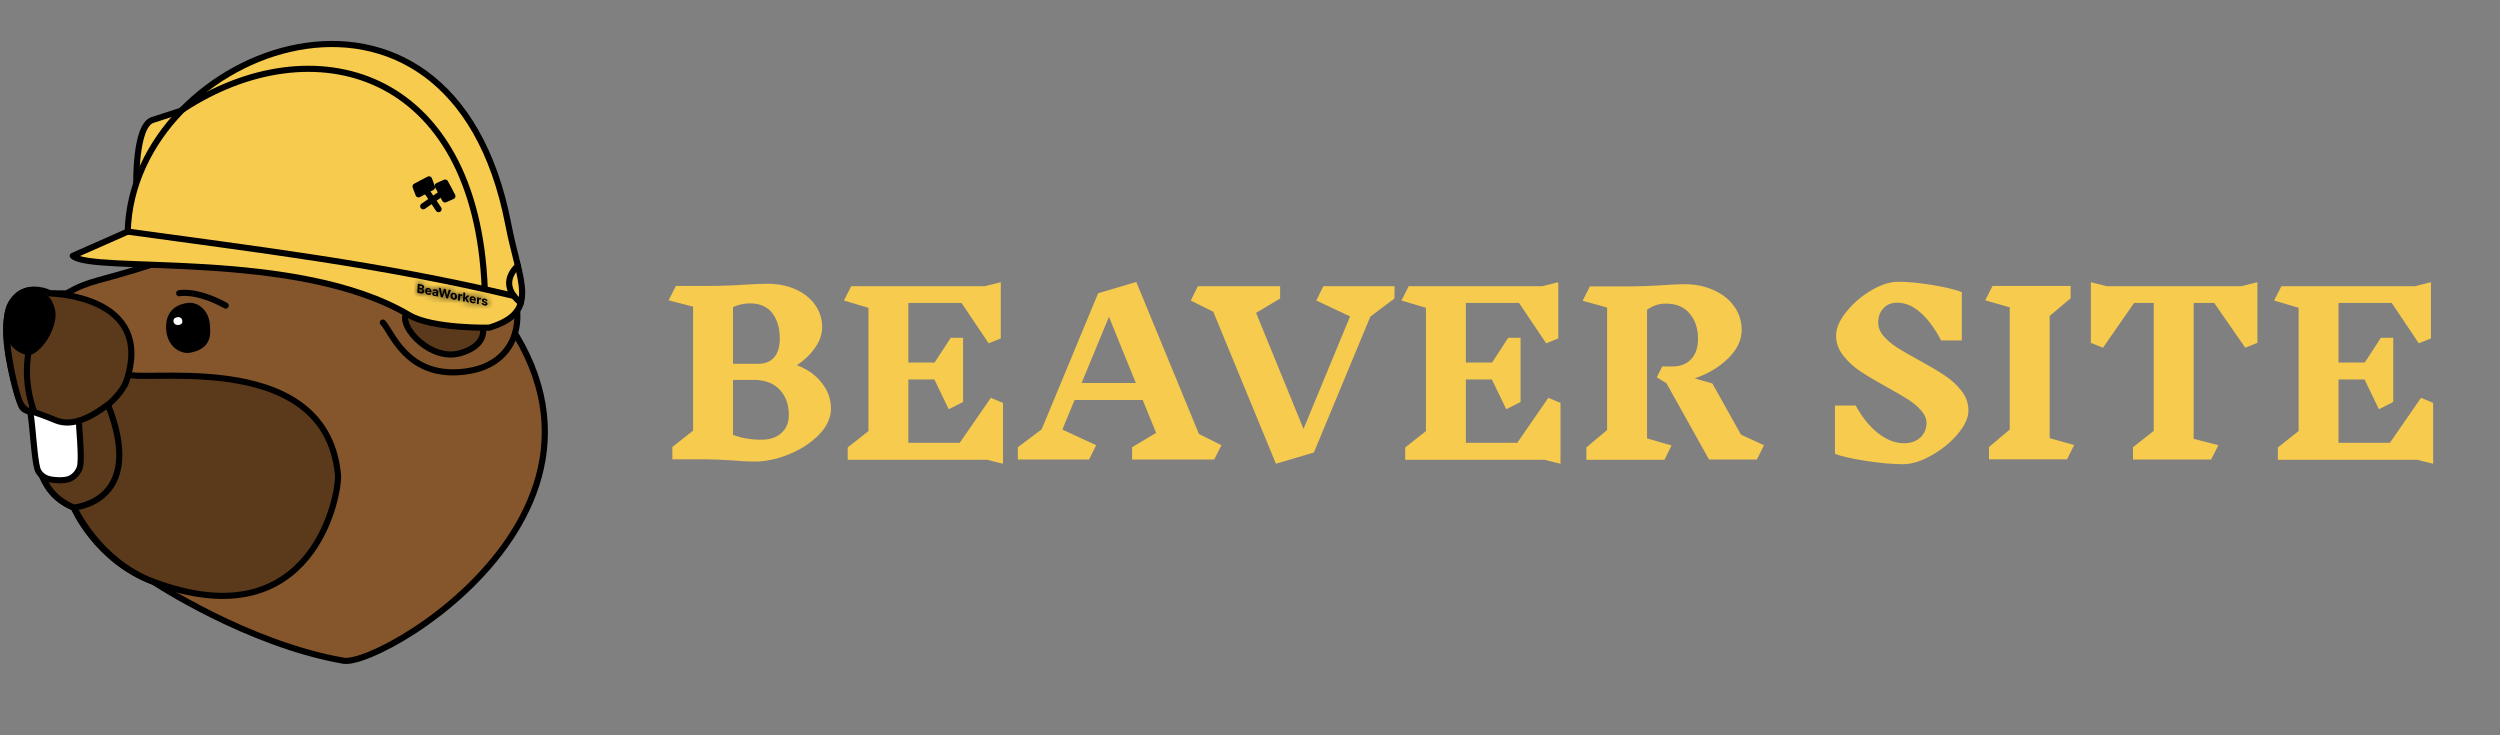 <svg width="408" height="120" viewBox="0 0 408 120" fill="none" xmlns="http://www.w3.org/2000/svg">
<rect x="0" y="0" width="408" height="120" fill="#808080" stroke="none"/>
<path fill-rule="evenodd" clip-rule="evenodd" d="M56.066 107.831C62.8 109.002 116.747 76.745 70.11 39.282C63.069 33.626 45.103 36.575 25.01 43.098C15.736 46.109 14.854 45.609 10.846 47.886H8.096C7.974 47.508 -3.855 42.98 3.295 65.73C3.58 66.638 3.805 67.146 5.869 67.274C5.869 67.274 3.684 79.537 12.017 82.829C12.017 82.829 15.641 91.429 25.01 94.932C25.01 94.932 40.335 105.094 56.066 107.831Z" fill="#85562B" stroke="black" stroke-miterlimit="1.5" stroke-linecap="round" stroke-linejoin="round"/>
<path fill-rule="evenodd" clip-rule="evenodd" d="M5.206 67.212C5.206 67.212 4.037 67.235 3.295 65.729C2.499 64.114 -0.421 52.384 1.995 49.245C4.355 46.178 6.945 47.704 6.945 47.704L5.206 67.212Z" fill="#5B3A1B" stroke="black" stroke-miterlimit="1.5" stroke-linecap="round" stroke-linejoin="round"/>
<path fill-rule="evenodd" clip-rule="evenodd" d="M25.01 94.932C16.064 91.587 12.123 82.89 12.123 82.89L10.045 61.33L20.491 60.839C21.028 63.044 53.05 55.821 55.158 77.449C55.441 80.352 51.257 104.753 25.01 94.932Z" fill="#5B3A1B" stroke="black" stroke-miterlimit="1.5" stroke-linecap="round" stroke-linejoin="round"/>
<path fill-rule="evenodd" clip-rule="evenodd" d="M17.612 66.028L5.067 64.486L6.626 77.09C7.473 79.127 8.499 81.303 12.017 82.829C12.017 82.829 23.961 82.053 17.612 66.028Z" fill="#5B3A1B" stroke="black" stroke-miterlimit="1.5" stroke-linecap="round" stroke-linejoin="round"/>
<path fill-rule="evenodd" clip-rule="evenodd" d="M12.803 67.443C12.906 70.265 13.353 74.126 13.111 75.909C12.984 76.855 12.22 77.776 11.359 78.138C10.476 78.51 8.695 78.408 7.818 78.138C7.074 77.909 6.325 77.283 6.101 76.52C5.592 74.788 5.402 70.199 4.958 67.274" fill="white"/>
<path d="M12.803 67.443C12.906 70.265 13.353 74.126 13.111 75.909C12.984 76.855 12.22 77.776 11.359 78.138C10.476 78.51 8.695 78.408 7.818 78.138C7.074 77.909 6.325 77.283 6.101 76.52C5.592 74.788 5.402 70.199 4.958 67.274" stroke="black" stroke-miterlimit="1.5" stroke-linecap="round" stroke-linejoin="round"/>
<path fill-rule="evenodd" clip-rule="evenodd" d="M30.881 49.908C31.905 49.818 33.631 50.78 33.76 53.12C33.824 54.263 34.249 56.489 30.881 57.083C29.868 57.261 27.737 56.439 27.608 53.605C27.486 50.934 29.226 50.056 30.881 49.908Z" fill="black" stroke="black" stroke-miterlimit="1.5" stroke-linecap="round" stroke-linejoin="round"/>
<path fill-rule="evenodd" clip-rule="evenodd" d="M29.074 51.747C29.314 51.731 29.717 51.905 29.747 52.327C29.762 52.534 29.861 52.936 29.074 53.043C28.838 53.076 28.339 52.927 28.309 52.415C28.281 51.933 28.687 51.774 29.074 51.747Z" fill="white"/>
<path fill-rule="evenodd" clip-rule="evenodd" d="M62.787 46.533C62.787 46.533 83.333 46.007 84.201 49.607C85.069 53.206 83.846 60.083 75.012 60.73C66.178 61.377 63.852 53.975 62.471 52.64" fill="#85562B"/>
<path d="M62.787 46.533C62.787 46.533 83.333 46.007 84.201 49.607C85.069 53.206 83.846 60.083 75.012 60.73C66.178 61.377 63.852 53.975 62.471 52.64" stroke="black" stroke-miterlimit="1.5" stroke-linecap="round" stroke-linejoin="round"/>
<path fill-rule="evenodd" clip-rule="evenodd" d="M66.77 50.779C69.373 49.364 76.55 49.728 78.088 51.832C79.626 53.934 79.001 56.56 75.052 57.656C69.806 59.112 64.167 52.195 66.77 50.779Z" fill="#5B3A1B" stroke="black" stroke-miterlimit="1.5" stroke-linecap="round" stroke-linejoin="round"/>
<path fill-rule="evenodd" clip-rule="evenodd" d="M8.096 47.886C8.096 47.886 25.408 48.095 20.591 62.287C20.076 63.807 17.943 65.915 17.612 66.028C15.3 67.775 11.975 69.826 9.02 68.561C7.221 67.792 5.639 67.291 5.639 67.291C5.639 67.291 3.716 63.052 4.65 57.481" fill="#5B3A1B"/>
<path d="M8.096 47.886C8.096 47.886 25.408 48.095 20.591 62.287C20.076 63.807 17.943 65.915 17.612 66.028C15.3 67.775 11.975 69.826 9.02 68.561C7.221 67.792 5.639 67.291 5.639 67.291C5.639 67.291 3.716 63.052 4.65 57.481" stroke="black" stroke-miterlimit="1.5" stroke-linecap="round" stroke-linejoin="round"/>
<path fill-rule="evenodd" clip-rule="evenodd" d="M4.723 47.659C5.785 47.869 7.762 47.651 8.492 50.635C9.021 52.798 6.846 56.864 4.723 57.487C4.723 57.487 -0.588 56.98 2.114 49.376C2.313 48.817 3.76 47.469 4.723 47.659Z" fill="black" stroke="black" stroke-miterlimit="1.5" stroke-linecap="round" stroke-linejoin="round"/>
<path d="M36.838 49.875C32.018 47.218 29.244 47.856 29.244 47.856" stroke="black" stroke-miterlimit="1.5" stroke-linecap="round" stroke-linejoin="round"/>
<path fill-rule="evenodd" clip-rule="evenodd" d="M30.251 17.858C30.251 17.858 30.497 17.76 24.894 19.58C21.982 20.526 22.252 30.278 22.252 30.278" fill="#F6CB4E"/>
<path d="M30.251 17.858C30.251 17.858 30.497 17.76 24.894 19.58C21.982 20.526 22.252 30.278 22.252 30.278" stroke="black" stroke-miterlimit="1.5" stroke-linecap="round" stroke-linejoin="round"/>
<path fill-rule="evenodd" clip-rule="evenodd" d="M11.876 41.758L20.845 37.796C21.575 7.876 73.581 -12.175 82.967 36.674C84.78 46.108 88.179 50.931 79.835 53.48C79.835 53.48 70.578 53.68 66.761 51.417C48.461 40.568 14.933 44.701 11.876 41.758Z" fill="#F6CB4E" stroke="black" stroke-miterlimit="1.5" stroke-linecap="round" stroke-linejoin="round"/>
<path d="M84.524 43.371C84.524 43.371 81.004 46.228 85.001 49.426" stroke="black" stroke-miterlimit="1.5" stroke-linecap="round" stroke-linejoin="round"/>
<mask id="path-20-inside-1_39_43" fill="white">
<path d="M68.107 47.766L68.193 46.312L68.765 46.42C68.87 46.44 68.957 46.472 69.025 46.517C69.094 46.562 69.144 46.616 69.176 46.679C69.208 46.742 69.222 46.81 69.218 46.883C69.214 46.939 69.2 46.987 69.175 47.026C69.15 47.064 69.118 47.093 69.077 47.114C69.037 47.133 68.991 47.144 68.941 47.146L68.94 47.16C68.994 47.173 69.044 47.198 69.09 47.236C69.136 47.274 69.173 47.322 69.199 47.379C69.226 47.437 69.237 47.501 69.233 47.572C69.229 47.65 69.206 47.715 69.164 47.768C69.124 47.821 69.066 47.858 68.991 47.88C68.915 47.901 68.825 47.901 68.718 47.881L68.107 47.766ZM68.424 47.572L68.67 47.618C68.754 47.634 68.817 47.629 68.857 47.604C68.898 47.578 68.92 47.538 68.923 47.483C68.925 47.443 68.918 47.405 68.901 47.371C68.883 47.337 68.858 47.307 68.823 47.283C68.79 47.259 68.748 47.242 68.7 47.233L68.447 47.185L68.424 47.572ZM68.459 46.977L68.683 47.02C68.724 47.028 68.762 47.027 68.795 47.019C68.828 47.01 68.855 46.993 68.875 46.969C68.896 46.945 68.907 46.914 68.909 46.876C68.913 46.823 68.897 46.778 68.862 46.739C68.828 46.699 68.777 46.674 68.71 46.661L68.48 46.618L68.459 46.977ZM69.888 48.124C69.777 48.103 69.684 48.062 69.607 48.002C69.531 47.941 69.473 47.865 69.436 47.773C69.398 47.681 69.382 47.577 69.389 47.462C69.396 47.35 69.423 47.255 69.471 47.179C69.519 47.102 69.583 47.047 69.663 47.015C69.744 46.982 69.837 46.976 69.942 46.996C70.013 47.009 70.078 47.033 70.138 47.068C70.198 47.102 70.249 47.147 70.292 47.201C70.335 47.256 70.368 47.32 70.389 47.395C70.411 47.468 70.419 47.552 70.413 47.645L70.408 47.728L69.503 47.557L69.514 47.369L70.14 47.487C70.142 47.444 70.135 47.404 70.119 47.366C70.102 47.329 70.078 47.298 70.046 47.273C70.014 47.247 69.977 47.23 69.934 47.222C69.889 47.214 69.848 47.217 69.812 47.232C69.776 47.246 69.748 47.269 69.726 47.301C69.704 47.332 69.692 47.369 69.689 47.412L69.678 47.59C69.675 47.644 69.682 47.693 69.7 47.736C69.717 47.779 69.744 47.815 69.779 47.843C69.814 47.871 69.856 47.89 69.906 47.899C69.939 47.905 69.969 47.906 69.997 47.902C70.025 47.898 70.05 47.888 70.07 47.873C70.091 47.857 70.107 47.837 70.119 47.812L70.393 47.882C70.375 47.947 70.343 48 70.297 48.042C70.251 48.083 70.193 48.112 70.124 48.127C70.055 48.142 69.976 48.141 69.888 48.124ZM70.879 48.31C70.811 48.297 70.751 48.274 70.698 48.24C70.646 48.205 70.606 48.161 70.578 48.107C70.55 48.053 70.538 47.99 70.543 47.918C70.546 47.858 70.56 47.809 70.584 47.772C70.609 47.735 70.64 47.707 70.68 47.689C70.719 47.671 70.763 47.66 70.811 47.657C70.86 47.653 70.912 47.654 70.965 47.658C71.028 47.663 71.078 47.667 71.117 47.668C71.155 47.669 71.183 47.666 71.201 47.657C71.219 47.648 71.229 47.633 71.23 47.609L71.231 47.605C71.233 47.56 71.221 47.523 71.195 47.493C71.169 47.463 71.13 47.443 71.08 47.434C71.026 47.424 70.983 47.428 70.95 47.446C70.917 47.464 70.894 47.489 70.882 47.523L70.608 47.449C70.626 47.385 70.657 47.333 70.701 47.293C70.745 47.252 70.8 47.224 70.866 47.21C70.933 47.196 71.009 47.197 71.094 47.213C71.154 47.224 71.21 47.242 71.264 47.267C71.318 47.291 71.365 47.323 71.406 47.36C71.447 47.398 71.478 47.443 71.5 47.495C71.522 47.546 71.531 47.603 71.527 47.668L71.484 48.404L71.202 48.351L71.211 48.199L71.203 48.198C71.183 48.229 71.159 48.254 71.128 48.275C71.098 48.295 71.062 48.309 71.021 48.316C70.979 48.322 70.932 48.32 70.879 48.31ZM70.977 48.118C71.02 48.126 71.059 48.125 71.094 48.113C71.129 48.102 71.156 48.083 71.177 48.056C71.198 48.029 71.21 47.997 71.212 47.958L71.219 47.843C71.209 47.847 71.196 47.85 71.179 47.852C71.163 47.854 71.145 47.855 71.125 47.856C71.105 47.856 71.084 47.855 71.064 47.855C71.044 47.854 71.026 47.853 71.009 47.853C70.974 47.851 70.943 47.854 70.916 47.86C70.89 47.867 70.868 47.878 70.853 47.895C70.837 47.911 70.829 47.933 70.827 47.962C70.825 48.003 70.837 48.037 70.865 48.065C70.894 48.091 70.931 48.109 70.977 48.118ZM71.942 48.49L71.619 46.959L71.949 47.022L72.126 48.076L72.138 48.079L72.459 47.118L72.741 47.171L72.942 48.233L72.954 48.235L73.25 47.267L73.581 47.33L73.086 48.706L72.791 48.651L72.575 47.649L72.564 47.647L72.237 48.546L71.942 48.49ZM74.019 48.904C73.91 48.884 73.818 48.843 73.742 48.781C73.666 48.718 73.609 48.641 73.571 48.549C73.533 48.456 73.518 48.354 73.524 48.242C73.531 48.13 73.558 48.035 73.606 47.959C73.654 47.882 73.718 47.828 73.8 47.796C73.882 47.764 73.977 47.758 74.085 47.778C74.194 47.799 74.286 47.84 74.361 47.902C74.438 47.964 74.495 48.041 74.532 48.134C74.57 48.226 74.586 48.329 74.579 48.441C74.573 48.553 74.546 48.647 74.498 48.724C74.45 48.8 74.385 48.854 74.303 48.887C74.222 48.919 74.127 48.925 74.019 48.904ZM74.034 48.67C74.083 48.679 74.125 48.673 74.16 48.651C74.195 48.628 74.222 48.594 74.241 48.547C74.262 48.501 74.273 48.446 74.277 48.382C74.281 48.319 74.276 48.261 74.261 48.208C74.248 48.155 74.225 48.111 74.194 48.076C74.162 48.041 74.122 48.019 74.073 48.009C74.023 48 73.98 48.006 73.945 48.029C73.909 48.051 73.882 48.086 73.862 48.132C73.842 48.179 73.83 48.234 73.826 48.297C73.823 48.361 73.828 48.419 73.842 48.472C73.856 48.525 73.879 48.569 73.911 48.604C73.943 48.639 73.984 48.661 74.034 48.67ZM74.741 49.019L74.805 47.928L75.093 47.983L75.082 48.173L75.093 48.175C75.117 48.111 75.153 48.066 75.201 48.041C75.249 48.014 75.303 48.007 75.363 48.018C75.378 48.021 75.394 48.025 75.411 48.03C75.428 48.035 75.443 48.041 75.456 48.046L75.44 48.315C75.426 48.308 75.407 48.3 75.382 48.292C75.358 48.285 75.336 48.279 75.315 48.275C75.271 48.266 75.232 48.269 75.196 48.282C75.161 48.294 75.133 48.316 75.111 48.346C75.089 48.376 75.077 48.414 75.074 48.458L75.038 49.075L74.741 49.019ZM75.832 48.908L75.855 48.545L75.898 48.553L76.266 48.204L76.607 48.269L76.113 48.73L76.043 48.717L75.832 48.908ZM75.545 49.171L75.63 47.717L75.928 47.773L75.842 49.227L75.545 49.171ZM76.214 49.297L75.927 48.763L76.138 48.587L76.563 49.363L76.214 49.297ZM77.131 49.492C77.021 49.471 76.927 49.431 76.851 49.37C76.774 49.309 76.717 49.233 76.679 49.141C76.641 49.049 76.626 48.945 76.633 48.83C76.639 48.718 76.667 48.623 76.714 48.547C76.762 48.47 76.826 48.416 76.907 48.383C76.988 48.35 77.081 48.344 77.186 48.364C77.257 48.377 77.322 48.401 77.381 48.436C77.441 48.47 77.493 48.515 77.536 48.569C77.579 48.624 77.612 48.688 77.633 48.763C77.654 48.837 77.662 48.92 77.657 49.013L77.652 49.096L76.747 48.925L76.758 48.737L77.383 48.856C77.386 48.812 77.379 48.772 77.362 48.735C77.346 48.697 77.321 48.666 77.29 48.641C77.258 48.616 77.221 48.599 77.177 48.59C77.132 48.582 77.092 48.585 77.056 48.6C77.02 48.614 76.991 48.637 76.97 48.669C76.948 48.7 76.936 48.737 76.933 48.781L76.922 48.959C76.919 49.013 76.926 49.061 76.943 49.104C76.961 49.147 76.987 49.183 77.022 49.211C77.057 49.239 77.1 49.258 77.15 49.267C77.183 49.273 77.213 49.274 77.241 49.27C77.269 49.266 77.293 49.256 77.314 49.241C77.335 49.226 77.351 49.205 77.363 49.18L77.637 49.25C77.619 49.315 77.587 49.368 77.54 49.41C77.495 49.452 77.437 49.48 77.367 49.495C77.298 49.51 77.22 49.509 77.131 49.492ZM77.818 49.6L77.883 48.51L78.171 48.564L78.16 48.755L78.171 48.757C78.195 48.693 78.23 48.648 78.278 48.622C78.326 48.596 78.381 48.588 78.441 48.599C78.456 48.602 78.472 48.606 78.489 48.611C78.506 48.617 78.521 48.622 78.534 48.628L78.518 48.896C78.504 48.889 78.485 48.882 78.46 48.874C78.436 48.866 78.413 48.86 78.393 48.856C78.349 48.848 78.31 48.85 78.274 48.863C78.239 48.876 78.21 48.897 78.188 48.927C78.167 48.958 78.155 48.995 78.152 49.039L78.116 49.656L77.818 49.6ZM79.56 49.141L79.287 49.107C79.284 49.082 79.275 49.059 79.261 49.037C79.247 49.015 79.227 48.996 79.203 48.98C79.179 48.963 79.15 48.952 79.115 48.945C79.069 48.936 79.03 48.939 78.997 48.953C78.964 48.966 78.947 48.989 78.945 49.022C78.943 49.048 78.952 49.072 78.972 49.094C78.991 49.116 79.025 49.137 79.075 49.157L79.266 49.233C79.369 49.275 79.445 49.325 79.493 49.383C79.541 49.441 79.563 49.509 79.558 49.587C79.554 49.659 79.53 49.718 79.485 49.764C79.441 49.81 79.382 49.841 79.309 49.858C79.236 49.874 79.153 49.874 79.06 49.856C78.918 49.83 78.807 49.778 78.726 49.702C78.646 49.626 78.602 49.534 78.594 49.427L78.887 49.467C78.893 49.513 78.913 49.55 78.945 49.58C78.978 49.609 79.021 49.629 79.074 49.639C79.126 49.648 79.168 49.646 79.201 49.632C79.234 49.617 79.252 49.593 79.255 49.561C79.256 49.533 79.246 49.509 79.224 49.487C79.203 49.465 79.169 49.444 79.124 49.426L78.94 49.353C78.837 49.312 78.761 49.261 78.713 49.199C78.665 49.136 78.644 49.065 78.649 48.983C78.653 48.913 78.675 48.856 78.715 48.813C78.756 48.769 78.811 48.74 78.881 48.726C78.951 48.711 79.031 48.712 79.123 48.73C79.258 48.755 79.363 48.805 79.438 48.877C79.512 48.95 79.553 49.038 79.56 49.141Z"/>
</mask>
<path d="M68.107 47.766L68.193 46.312L68.765 46.42C68.87 46.44 68.957 46.472 69.025 46.517C69.094 46.562 69.144 46.616 69.176 46.679C69.208 46.742 69.222 46.81 69.218 46.883C69.214 46.939 69.2 46.987 69.175 47.026C69.15 47.064 69.118 47.093 69.077 47.114C69.037 47.133 68.991 47.144 68.941 47.146L68.94 47.16C68.994 47.173 69.044 47.198 69.09 47.236C69.136 47.274 69.173 47.322 69.199 47.379C69.226 47.437 69.237 47.501 69.233 47.572C69.229 47.65 69.206 47.715 69.164 47.768C69.124 47.821 69.066 47.858 68.991 47.88C68.915 47.901 68.825 47.901 68.718 47.881L68.107 47.766ZM68.424 47.572L68.67 47.618C68.754 47.634 68.817 47.629 68.857 47.604C68.898 47.578 68.92 47.538 68.923 47.483C68.925 47.443 68.918 47.405 68.901 47.371C68.883 47.337 68.858 47.307 68.823 47.283C68.79 47.259 68.748 47.242 68.7 47.233L68.447 47.185L68.424 47.572ZM68.459 46.977L68.683 47.02C68.724 47.028 68.762 47.027 68.795 47.019C68.828 47.01 68.855 46.993 68.875 46.969C68.896 46.945 68.907 46.914 68.909 46.876C68.913 46.823 68.897 46.778 68.862 46.739C68.828 46.699 68.777 46.674 68.71 46.661L68.48 46.618L68.459 46.977ZM69.888 48.124C69.777 48.103 69.684 48.062 69.607 48.002C69.531 47.941 69.473 47.865 69.436 47.773C69.398 47.681 69.382 47.577 69.389 47.462C69.396 47.35 69.423 47.255 69.471 47.179C69.519 47.102 69.583 47.047 69.663 47.015C69.744 46.982 69.837 46.976 69.942 46.996C70.013 47.009 70.078 47.033 70.138 47.068C70.198 47.102 70.249 47.147 70.292 47.201C70.335 47.256 70.368 47.32 70.389 47.395C70.411 47.468 70.419 47.552 70.413 47.645L70.408 47.728L69.503 47.557L69.514 47.369L70.14 47.487C70.142 47.444 70.135 47.404 70.119 47.366C70.102 47.329 70.078 47.298 70.046 47.273C70.014 47.247 69.977 47.23 69.934 47.222C69.889 47.214 69.848 47.217 69.812 47.232C69.776 47.246 69.748 47.269 69.726 47.301C69.704 47.332 69.692 47.369 69.689 47.412L69.678 47.59C69.675 47.644 69.682 47.693 69.7 47.736C69.717 47.779 69.744 47.815 69.779 47.843C69.814 47.871 69.856 47.89 69.906 47.899C69.939 47.905 69.969 47.906 69.997 47.902C70.025 47.898 70.05 47.888 70.07 47.873C70.091 47.857 70.107 47.837 70.119 47.812L70.393 47.882C70.375 47.947 70.343 48 70.297 48.042C70.251 48.083 70.193 48.112 70.124 48.127C70.055 48.142 69.976 48.141 69.888 48.124ZM70.879 48.31C70.811 48.297 70.751 48.274 70.698 48.24C70.646 48.205 70.606 48.161 70.578 48.107C70.55 48.053 70.538 47.99 70.543 47.918C70.546 47.858 70.56 47.809 70.584 47.772C70.609 47.735 70.64 47.707 70.68 47.689C70.719 47.671 70.763 47.66 70.811 47.657C70.86 47.653 70.912 47.654 70.965 47.658C71.028 47.663 71.078 47.667 71.117 47.668C71.155 47.669 71.183 47.666 71.201 47.657C71.219 47.648 71.229 47.633 71.23 47.609L71.231 47.605C71.233 47.56 71.221 47.523 71.195 47.493C71.169 47.463 71.13 47.443 71.08 47.434C71.026 47.424 70.983 47.428 70.95 47.446C70.917 47.464 70.894 47.489 70.882 47.523L70.608 47.449C70.626 47.385 70.657 47.333 70.701 47.293C70.745 47.252 70.8 47.224 70.866 47.21C70.933 47.196 71.009 47.197 71.094 47.213C71.154 47.224 71.21 47.242 71.264 47.267C71.318 47.291 71.365 47.323 71.406 47.36C71.447 47.398 71.478 47.443 71.5 47.495C71.522 47.546 71.531 47.603 71.527 47.668L71.484 48.404L71.202 48.351L71.211 48.199L71.203 48.198C71.183 48.229 71.159 48.254 71.128 48.275C71.098 48.295 71.062 48.309 71.021 48.316C70.979 48.322 70.932 48.32 70.879 48.31ZM70.977 48.118C71.02 48.126 71.059 48.125 71.094 48.113C71.129 48.102 71.156 48.083 71.177 48.056C71.198 48.029 71.21 47.997 71.212 47.958L71.219 47.843C71.209 47.847 71.196 47.85 71.179 47.852C71.163 47.854 71.145 47.855 71.125 47.856C71.105 47.856 71.084 47.855 71.064 47.855C71.044 47.854 71.026 47.853 71.009 47.853C70.974 47.851 70.943 47.854 70.916 47.86C70.89 47.867 70.868 47.878 70.853 47.895C70.837 47.911 70.829 47.933 70.827 47.962C70.825 48.003 70.837 48.037 70.865 48.065C70.894 48.091 70.931 48.109 70.977 48.118ZM71.942 48.49L71.619 46.959L71.949 47.022L72.126 48.076L72.138 48.079L72.459 47.118L72.741 47.171L72.942 48.233L72.954 48.235L73.25 47.267L73.581 47.33L73.086 48.706L72.791 48.651L72.575 47.649L72.564 47.647L72.237 48.546L71.942 48.49ZM74.019 48.904C73.91 48.884 73.818 48.843 73.742 48.781C73.666 48.718 73.609 48.641 73.571 48.549C73.533 48.456 73.518 48.354 73.524 48.242C73.531 48.13 73.558 48.035 73.606 47.959C73.654 47.882 73.718 47.828 73.8 47.796C73.882 47.764 73.977 47.758 74.085 47.778C74.194 47.799 74.286 47.84 74.361 47.902C74.438 47.964 74.495 48.041 74.532 48.134C74.57 48.226 74.586 48.329 74.579 48.441C74.573 48.553 74.546 48.647 74.498 48.724C74.45 48.8 74.385 48.854 74.303 48.887C74.222 48.919 74.127 48.925 74.019 48.904ZM74.034 48.67C74.083 48.679 74.125 48.673 74.16 48.651C74.195 48.628 74.222 48.594 74.241 48.547C74.262 48.501 74.273 48.446 74.277 48.382C74.281 48.319 74.276 48.261 74.261 48.208C74.248 48.155 74.225 48.111 74.194 48.076C74.162 48.041 74.122 48.019 74.073 48.009C74.023 48 73.98 48.006 73.945 48.029C73.909 48.051 73.882 48.086 73.862 48.132C73.842 48.179 73.83 48.234 73.826 48.297C73.823 48.361 73.828 48.419 73.842 48.472C73.856 48.525 73.879 48.569 73.911 48.604C73.943 48.639 73.984 48.661 74.034 48.67ZM74.741 49.019L74.805 47.928L75.093 47.983L75.082 48.173L75.093 48.175C75.117 48.111 75.153 48.066 75.201 48.041C75.249 48.014 75.303 48.007 75.363 48.018C75.378 48.021 75.394 48.025 75.411 48.03C75.428 48.035 75.443 48.041 75.456 48.046L75.44 48.315C75.426 48.308 75.407 48.3 75.382 48.292C75.358 48.285 75.336 48.279 75.315 48.275C75.271 48.266 75.232 48.269 75.196 48.282C75.161 48.294 75.133 48.316 75.111 48.346C75.089 48.376 75.077 48.414 75.074 48.458L75.038 49.075L74.741 49.019ZM75.832 48.908L75.855 48.545L75.898 48.553L76.266 48.204L76.607 48.269L76.113 48.73L76.043 48.717L75.832 48.908ZM75.545 49.171L75.63 47.717L75.928 47.773L75.842 49.227L75.545 49.171ZM76.214 49.297L75.927 48.763L76.138 48.587L76.563 49.363L76.214 49.297ZM77.131 49.492C77.021 49.471 76.927 49.431 76.851 49.37C76.774 49.309 76.717 49.233 76.679 49.141C76.641 49.049 76.626 48.945 76.633 48.83C76.639 48.718 76.667 48.623 76.714 48.547C76.762 48.47 76.826 48.416 76.907 48.383C76.988 48.35 77.081 48.344 77.186 48.364C77.257 48.377 77.322 48.401 77.381 48.436C77.441 48.47 77.493 48.515 77.536 48.569C77.579 48.624 77.612 48.688 77.633 48.763C77.654 48.837 77.662 48.92 77.657 49.013L77.652 49.096L76.747 48.925L76.758 48.737L77.383 48.856C77.386 48.812 77.379 48.772 77.362 48.735C77.346 48.697 77.321 48.666 77.29 48.641C77.258 48.616 77.221 48.599 77.177 48.59C77.132 48.582 77.092 48.585 77.056 48.6C77.02 48.614 76.991 48.637 76.97 48.669C76.948 48.7 76.936 48.737 76.933 48.781L76.922 48.959C76.919 49.013 76.926 49.061 76.943 49.104C76.961 49.147 76.987 49.183 77.022 49.211C77.057 49.239 77.1 49.258 77.15 49.267C77.183 49.273 77.213 49.274 77.241 49.27C77.269 49.266 77.293 49.256 77.314 49.241C77.335 49.226 77.351 49.205 77.363 49.18L77.637 49.25C77.619 49.315 77.587 49.368 77.54 49.41C77.495 49.452 77.437 49.48 77.367 49.495C77.298 49.51 77.22 49.509 77.131 49.492ZM77.818 49.6L77.883 48.51L78.171 48.564L78.16 48.755L78.171 48.757C78.195 48.693 78.23 48.648 78.278 48.622C78.326 48.596 78.381 48.588 78.441 48.599C78.456 48.602 78.472 48.606 78.489 48.611C78.506 48.617 78.521 48.622 78.534 48.628L78.518 48.896C78.504 48.889 78.485 48.882 78.46 48.874C78.436 48.866 78.413 48.86 78.393 48.856C78.349 48.848 78.31 48.85 78.274 48.863C78.239 48.876 78.21 48.897 78.188 48.927C78.167 48.958 78.155 48.995 78.152 49.039L78.116 49.656L77.818 49.6ZM79.56 49.141L79.287 49.107C79.284 49.082 79.275 49.059 79.261 49.037C79.247 49.015 79.227 48.996 79.203 48.98C79.179 48.963 79.15 48.952 79.115 48.945C79.069 48.936 79.03 48.939 78.997 48.953C78.964 48.966 78.947 48.989 78.945 49.022C78.943 49.048 78.952 49.072 78.972 49.094C78.991 49.116 79.025 49.137 79.075 49.157L79.266 49.233C79.369 49.275 79.445 49.325 79.493 49.383C79.541 49.441 79.563 49.509 79.558 49.587C79.554 49.659 79.53 49.718 79.485 49.764C79.441 49.81 79.382 49.841 79.309 49.858C79.236 49.874 79.153 49.874 79.06 49.856C78.918 49.83 78.807 49.778 78.726 49.702C78.646 49.626 78.602 49.534 78.594 49.427L78.887 49.467C78.893 49.513 78.913 49.55 78.945 49.58C78.978 49.609 79.021 49.629 79.074 49.639C79.126 49.648 79.168 49.646 79.201 49.632C79.234 49.617 79.252 49.593 79.255 49.561C79.256 49.533 79.246 49.509 79.224 49.487C79.203 49.465 79.169 49.444 79.124 49.426L78.94 49.353C78.837 49.312 78.761 49.261 78.713 49.199C78.665 49.136 78.644 49.065 78.649 48.983C78.653 48.913 78.675 48.856 78.715 48.813C78.756 48.769 78.811 48.74 78.881 48.726C78.951 48.711 79.031 48.712 79.123 48.73C79.258 48.755 79.363 48.805 79.438 48.877C79.512 48.95 79.553 49.038 79.56 49.141Z" fill="black"/>
<path d="M68.107 47.766L67.124 47.58L67.065 48.58L68.048 48.766L68.107 47.766ZM68.193 46.312L68.252 45.312L67.269 45.127L67.21 46.127L68.193 46.312ZM69.025 46.517L68.573 47.356L68.573 47.356L69.025 46.517ZM69.176 46.679L68.316 47.061L68.318 47.065L69.176 46.679ZM69.175 47.026L70.014 47.66L70.016 47.656L69.175 47.026ZM69.077 47.114L69.584 48.043L69.586 48.042L69.077 47.114ZM68.941 47.146L68.784 46.13L68.006 46.16L67.958 46.961L68.941 47.146ZM68.94 47.16L67.957 46.975L67.901 47.932L68.839 48.151L68.94 47.16ZM69.09 47.236L68.535 47.999L68.539 48.002L69.09 47.236ZM69.199 47.379L68.32 47.722L68.322 47.725L69.199 47.379ZM69.164 47.768L68.366 47.077L68.365 47.078L69.164 47.768ZM68.991 47.88L68.625 46.897L68.625 46.897L68.991 47.88ZM68.424 47.572L67.442 47.386L67.382 48.386L68.365 48.571L68.424 47.572ZM68.857 47.604L69.44 48.491L69.445 48.488L68.857 47.604ZM68.901 47.371L68.038 47.747L68.038 47.747L68.901 47.371ZM68.823 47.283L68.336 48.098L68.34 48.101L68.823 47.283ZM68.447 47.185L68.506 46.186L67.523 46L67.464 47L68.447 47.185ZM68.459 46.977L67.477 46.792L67.418 47.791L68.4 47.977L68.459 46.977ZM68.795 47.019L69.143 48.007L69.149 48.005L68.795 47.019ZM68.875 46.969L68.107 46.241L68.1 46.249L68.875 46.969ZM68.862 46.739L68.172 47.37L68.176 47.375L68.862 46.739ZM68.48 46.618L68.539 45.618L67.557 45.432L67.498 46.432L68.48 46.618ZM69.089 47.952L69.175 46.498L67.21 46.127L67.124 47.58L69.089 47.952ZM68.134 47.312L68.706 47.42L68.824 45.42L68.252 45.312L68.134 47.312ZM68.706 47.42C68.711 47.421 68.701 47.419 68.679 47.411C68.657 47.403 68.619 47.386 68.573 47.356L69.478 45.679C69.251 45.53 69.019 45.457 68.824 45.42L68.706 47.42ZM68.573 47.356C68.499 47.307 68.393 47.213 68.316 47.061L70.036 46.298C69.894 46.02 69.688 45.817 69.478 45.679L68.573 47.356ZM68.318 47.065C68.248 46.929 68.229 46.797 68.235 46.697L70.2 47.068C70.214 46.823 70.167 46.555 70.034 46.294L68.318 47.065ZM68.235 46.697C68.24 46.618 68.263 46.506 68.334 46.395L70.016 47.656C70.137 47.468 70.189 47.26 70.2 47.068L68.235 46.697ZM68.336 46.392C68.393 46.303 68.474 46.232 68.567 46.186L69.586 48.042C69.761 47.955 69.907 47.825 70.014 47.66L68.336 46.392ZM68.569 46.185C68.646 46.147 68.721 46.133 68.784 46.13L69.098 48.162C69.261 48.156 69.427 48.119 69.584 48.043L68.569 46.185ZM67.958 46.961L67.957 46.975L69.922 47.346L69.923 47.332L67.958 46.961ZM68.839 48.151C68.728 48.125 68.622 48.071 68.535 47.999L69.645 46.473C69.466 46.325 69.261 46.221 69.041 46.169L68.839 48.151ZM68.539 48.002C68.437 47.918 68.365 47.817 68.32 47.722L70.078 47.037C69.981 46.827 69.836 46.63 69.641 46.471L68.539 48.002ZM68.322 47.725C68.255 47.582 68.246 47.459 68.251 47.387L70.216 47.758C70.228 47.543 70.197 47.291 70.076 47.033L68.322 47.725ZM68.251 47.387C68.256 47.29 68.29 47.175 68.366 47.077L69.963 48.46C70.121 48.254 70.201 48.009 70.216 47.758L68.251 47.387ZM68.365 47.078C68.45 46.968 68.554 46.917 68.625 46.897L69.356 48.863C69.578 48.8 69.798 48.675 69.964 48.458L68.365 47.078ZM68.625 46.897C68.721 46.869 68.784 46.883 68.776 46.882L68.658 48.881C68.865 48.92 69.11 48.933 69.356 48.863L68.625 46.897ZM68.776 46.882L68.166 46.766L68.048 48.766L68.658 48.881L68.776 46.882ZM68.365 48.571L68.611 48.618L68.729 46.619L68.483 46.572L68.365 48.571ZM68.611 48.618C68.782 48.65 69.125 48.689 69.44 48.491L68.275 46.717C68.397 46.64 68.515 46.618 68.589 46.613C68.662 46.607 68.713 46.616 68.729 46.619L68.611 48.618ZM69.445 48.488C69.736 48.303 69.886 47.995 69.906 47.669L67.941 47.297C67.946 47.204 67.97 47.09 68.031 46.978C68.093 46.863 68.178 46.778 68.269 46.72L69.445 48.488ZM69.906 47.669C69.918 47.46 69.879 47.226 69.763 46.995L68.038 47.747C67.957 47.585 67.933 47.425 67.941 47.297L69.906 47.669ZM69.763 46.995C69.649 46.767 69.484 46.591 69.306 46.466L68.34 48.101C68.231 48.024 68.118 47.906 68.038 47.747L69.763 46.995ZM69.311 46.469C69.118 46.331 68.922 46.265 68.759 46.234L68.641 48.233C68.575 48.22 68.461 48.187 68.336 48.098L69.311 46.469ZM68.759 46.234L68.506 46.186L68.388 48.185L68.641 48.233L68.759 46.234ZM67.464 47L67.442 47.386L69.406 47.757L69.429 47.371L67.464 47ZM68.4 47.977L68.624 48.019L68.742 46.02L68.518 45.978L68.4 47.977ZM68.624 48.019C68.78 48.049 68.959 48.054 69.143 48.007L68.446 46.031C68.564 46 68.669 46.006 68.742 46.02L68.624 48.019ZM69.149 48.005C69.333 47.956 69.511 47.855 69.65 47.69L68.1 46.249C68.199 46.132 68.323 46.064 68.44 46.032L69.149 48.005ZM69.643 47.698C69.808 47.507 69.879 47.276 69.892 47.062L67.927 46.69C67.935 46.552 67.983 46.383 68.107 46.241L69.643 47.698ZM69.892 47.062C69.911 46.739 69.803 46.388 69.548 46.102L68.176 47.375C68.096 47.285 68.024 47.17 67.977 47.036C67.932 46.904 67.921 46.784 67.927 46.69L69.892 47.062ZM69.552 46.107C69.292 45.812 68.981 45.701 68.769 45.661L68.651 47.66C68.573 47.646 68.363 47.587 68.172 47.37L69.552 46.107ZM68.769 45.661L68.539 45.618L68.421 47.617L68.651 47.66L68.769 45.661ZM67.498 46.432L67.477 46.792L69.442 47.163L69.463 46.803L67.498 46.432ZM69.607 48.002L69.069 48.778L69.074 48.783L69.607 48.002ZM69.436 47.773L68.536 48.067L68.537 48.069L69.436 47.773ZM69.471 47.179L68.624 46.557L68.624 46.557L69.471 47.179ZM69.663 47.015L69.211 46.061L69.209 46.062L69.663 47.015ZM70.138 47.068L69.738 47.939L69.746 47.944L70.138 47.068ZM70.292 47.201L69.559 47.781L69.562 47.785L70.292 47.201ZM70.389 47.395L69.448 47.571L69.449 47.573L70.389 47.395ZM70.408 47.728L70.349 48.727L71.332 48.913L71.391 47.913L70.408 47.728ZM69.503 47.557L68.521 47.371L68.462 48.371L69.444 48.556L69.503 47.557ZM69.514 47.369L69.574 46.37L68.591 46.184L68.532 47.184L69.514 47.369ZM70.14 47.487L70.081 48.487L71.063 48.672L71.122 47.673L70.14 47.487ZM70.119 47.366L69.234 47.695L69.234 47.695L70.119 47.366ZM70.046 47.273L69.498 48.042L69.505 48.047L69.512 48.053L70.046 47.273ZM69.812 47.232L70.263 48.186L70.267 48.184L69.812 47.232ZM69.726 47.301L70.551 47.956L70.554 47.951L69.726 47.301ZM69.689 47.412L68.707 47.216L68.707 47.227L69.689 47.412ZM69.7 47.736L68.796 48.022L68.8 48.031L69.7 47.736ZM69.997 47.902L69.738 46.896L69.738 46.896L69.997 47.902ZM70.07 47.873L69.436 47.021L69.436 47.021L70.07 47.873ZM70.119 47.812L70.243 46.826L69.52 46.641L69.222 47.283L70.119 47.812ZM70.393 47.882L71.342 48.27L71.643 47.186L70.517 46.897L70.393 47.882ZM70.297 48.042L69.597 47.243L69.597 47.243L70.297 48.042ZM70.124 48.127L70.434 49.124L70.437 49.123L70.124 48.127ZM69.947 47.124C69.97 47.129 70.047 47.149 70.139 47.221L69.074 48.783C69.32 48.976 69.585 49.077 69.829 49.123L69.947 47.124ZM70.145 47.226C70.184 47.257 70.223 47.296 70.258 47.342C70.293 47.389 70.317 47.435 70.335 47.477L68.537 48.069C68.65 48.344 68.831 48.589 69.069 48.778L70.145 47.226ZM70.335 47.479C70.374 47.572 70.372 47.636 70.371 47.647L68.407 47.276C68.392 47.517 68.422 47.789 68.536 48.067L70.335 47.479ZM70.371 47.647C70.37 47.666 70.362 47.728 70.317 47.801L68.624 46.557C68.483 46.782 68.421 47.033 68.407 47.276L70.371 47.647ZM70.317 47.801C70.275 47.869 70.206 47.932 70.117 47.968L69.209 46.062C68.96 46.163 68.762 46.335 68.624 46.557L70.317 47.801ZM70.115 47.969C70.015 48.009 69.927 48.004 69.883 47.995L70.001 45.996C69.747 45.948 69.473 45.956 69.211 46.061L70.115 47.969ZM69.883 47.995C69.847 47.988 69.795 47.972 69.738 47.939L70.537 46.197C70.361 46.094 70.179 46.03 70.001 45.996L69.883 47.995ZM69.746 47.944C69.679 47.905 69.613 47.849 69.559 47.781L71.025 46.621C70.886 46.444 70.717 46.299 70.529 46.192L69.746 47.944ZM69.562 47.785C69.497 47.703 69.464 47.624 69.448 47.571L71.33 47.218C71.272 47.017 71.174 46.809 71.022 46.617L69.562 47.785ZM69.449 47.573C69.438 47.536 69.434 47.507 69.432 47.488C69.431 47.478 69.431 47.471 69.431 47.466C69.431 47.462 69.431 47.459 69.431 47.459L71.396 47.83C71.407 47.647 71.394 47.437 71.329 47.216L69.449 47.573ZM69.431 47.459L69.426 47.542L71.391 47.913L71.396 47.83L69.431 47.459ZM70.468 46.728L69.562 46.557L69.444 48.556L70.349 48.727L70.468 46.728ZM70.486 47.742L70.497 47.555L68.532 47.184L68.521 47.371L70.486 47.742ZM69.455 48.369L70.081 48.487L70.199 46.488L69.574 46.37L69.455 48.369ZM71.122 47.673C71.133 47.48 71.103 47.26 71.004 47.037L69.234 47.695C69.167 47.547 69.151 47.408 69.157 47.302L71.122 47.673ZM71.004 47.037C70.908 46.825 70.763 46.638 70.579 46.493L69.512 48.053C69.393 47.959 69.296 47.834 69.234 47.695L71.004 47.037ZM70.593 46.504C70.396 46.344 70.185 46.259 69.993 46.223L69.875 48.222C69.769 48.202 69.632 48.151 69.498 48.042L70.593 46.504ZM69.993 46.223C69.79 46.184 69.568 46.193 69.357 46.279L70.267 48.184C70.128 48.241 69.988 48.243 69.875 48.222L69.993 46.223ZM69.361 46.278C69.172 46.353 69.013 46.481 68.898 46.651L70.554 47.951C70.482 48.057 70.381 48.138 70.263 48.186L69.361 46.278ZM68.901 46.646C68.782 46.818 68.721 47.016 68.707 47.216L70.671 47.609C70.663 47.723 70.627 47.846 70.551 47.956L68.901 46.646ZM68.707 47.227L68.696 47.405L70.661 47.776L70.671 47.598L68.707 47.227ZM68.696 47.405C68.686 47.581 68.705 47.795 68.796 48.022L70.603 47.45C70.659 47.591 70.665 47.708 70.661 47.776L68.696 47.405ZM68.8 48.031C68.891 48.252 69.038 48.456 69.237 48.616L70.321 47.07C70.449 47.173 70.543 47.305 70.599 47.441L68.8 48.031ZM69.237 48.616C69.441 48.78 69.657 48.863 69.847 48.899L69.965 46.899C70.055 46.916 70.187 46.962 70.321 47.07L69.237 48.616ZM69.847 48.899C69.972 48.922 70.112 48.93 70.257 48.908L69.738 46.896C69.827 46.882 69.905 46.888 69.965 46.899L69.847 48.899ZM70.257 48.908C70.412 48.884 70.567 48.826 70.705 48.724L69.436 47.021C69.532 46.95 69.638 46.911 69.738 46.896L70.257 48.908ZM70.705 48.724C70.846 48.62 70.949 48.486 71.017 48.34L69.222 47.283C69.266 47.188 69.336 47.094 69.436 47.021L70.705 48.724ZM69.996 48.797L70.269 48.867L70.517 46.897L70.243 46.826L69.996 48.797ZM69.444 47.494C69.469 47.402 69.521 47.312 69.597 47.243L70.996 48.84C71.165 48.687 71.281 48.491 71.342 48.27L69.444 47.494ZM69.597 47.243C69.672 47.175 69.753 47.143 69.81 47.13L70.437 49.123C70.634 49.08 70.83 48.992 70.997 48.84L69.597 47.243ZM69.814 47.13C69.886 47.114 69.936 47.122 69.947 47.124L69.829 49.123C70.016 49.159 70.223 49.169 70.434 49.124L69.814 47.13ZM70.698 48.24L70.24 49.074L70.246 49.078L70.698 48.24ZM70.578 48.107L69.721 48.494L69.727 48.505L70.578 48.107ZM70.584 47.772L69.748 47.133L70.584 47.772ZM70.68 47.689L70.191 46.751L70.191 46.751L70.68 47.689ZM70.811 47.657L70.622 46.642L70.619 46.643L70.811 47.657ZM70.965 47.658L71.001 48.671L71.008 48.672L70.965 47.658ZM71.117 47.668L71.201 48.684L71.212 48.685L71.117 47.668ZM71.201 47.657L70.7 46.725L70.7 46.725L71.201 47.657ZM71.195 47.493L70.501 48.12L70.507 48.127L71.195 47.493ZM70.95 47.446L71.484 48.361L71.492 48.357L70.95 47.446ZM70.882 47.523L70.743 48.505L71.54 48.722L71.809 47.98L70.882 47.523ZM70.608 47.449L69.66 47.058L69.36 48.127L70.47 48.43L70.608 47.449ZM70.701 47.293L71.406 48.086L71.409 48.083L70.701 47.293ZM70.866 47.21L71.172 48.208L71.176 48.207L70.866 47.21ZM71.264 47.267L70.963 48.189L70.965 48.19L71.264 47.267ZM71.406 47.36L70.798 48.077L70.802 48.08L71.406 47.36ZM71.5 47.495L70.606 47.803L70.608 47.807L71.5 47.495ZM71.484 48.404L71.425 49.403L72.407 49.589L72.466 48.589L71.484 48.404ZM71.202 48.351L70.22 48.165L70.16 49.165L71.143 49.35L71.202 48.351ZM71.211 48.199L72.193 48.385L72.252 47.385L71.27 47.2L71.211 48.199ZM71.203 48.198L71.262 47.198L70.662 47.085L70.356 47.576L71.203 48.198ZM71.128 48.275L71.729 49.151L71.736 49.146L71.128 48.275ZM71.021 48.316L71.285 49.321L71.295 49.319L71.021 48.316ZM71.094 48.113L71.49 49.087L71.5 49.084L71.094 48.113ZM71.177 48.056L70.382 47.36L70.382 47.36L71.177 48.056ZM71.219 47.843L72.201 48.028L72.31 46.186L70.733 46.903L71.219 47.843ZM71.179 47.852L71.4 48.864L71.409 48.863L71.418 48.862L71.179 47.852ZM71.125 47.856L71.246 48.872L71.257 48.872L71.268 48.872L71.125 47.856ZM71.064 47.855L71.141 48.871L71.153 48.871L71.164 48.871L71.064 47.855ZM71.009 47.853L70.929 46.837L70.925 46.837L71.009 47.853ZM70.916 47.86L71.249 48.852L71.249 48.852L70.916 47.86ZM70.853 47.895L71.593 48.654L71.601 48.646L70.853 47.895ZM70.865 48.065L70.238 48.762L70.245 48.769L70.252 48.775L70.865 48.065ZM70.938 47.311C70.984 47.319 71.062 47.343 71.151 47.401L70.246 49.078C70.439 49.205 70.637 49.276 70.82 49.31L70.938 47.311ZM71.157 47.405C71.262 47.475 71.361 47.579 71.429 47.709L69.727 48.505C69.852 48.742 70.031 48.935 70.24 49.074L71.157 47.405ZM71.435 47.72C71.521 47.888 71.529 48.031 71.525 48.104L69.56 47.733C69.547 47.949 69.579 48.218 69.721 48.494L71.435 47.72ZM71.525 48.104C71.522 48.161 71.504 48.283 71.421 48.41L69.748 47.133C69.616 47.335 69.571 47.553 69.56 47.733L71.525 48.104ZM71.421 48.41C71.361 48.502 71.274 48.578 71.168 48.627L70.191 46.751C70.007 46.836 69.857 46.968 69.748 47.133L71.421 48.41ZM71.168 48.627C71.106 48.656 71.048 48.667 71.003 48.67L70.619 46.643C70.477 46.654 70.331 46.687 70.191 46.751L71.168 48.627ZM71.001 48.671L71.001 48.671L70.929 46.645C70.828 46.636 70.725 46.635 70.622 46.642L71.001 48.671ZM71.008 48.672C71.077 48.677 71.143 48.682 71.201 48.684L71.033 46.652C71.014 46.652 70.978 46.65 70.922 46.645L71.008 48.672ZM71.212 48.685C71.292 48.687 71.495 48.688 71.703 48.589L70.7 46.725C70.797 46.679 70.881 46.663 70.924 46.658C70.971 46.651 71.006 46.652 71.021 46.652L71.212 48.685ZM71.703 48.589C72.032 48.431 72.194 48.112 72.213 47.795L70.248 47.424C70.255 47.309 70.285 47.165 70.37 47.026C70.456 46.883 70.576 46.785 70.7 46.725L71.703 48.589ZM72.213 47.795L72.213 47.791L70.248 47.419L70.248 47.424L72.213 47.795ZM72.213 47.791C72.229 47.518 72.154 47.165 71.883 46.859L70.507 48.127C70.409 48.017 70.335 47.887 70.292 47.749C70.249 47.616 70.243 47.502 70.248 47.419L72.213 47.791ZM71.889 46.866C71.637 46.577 71.337 46.471 71.139 46.434L71.021 48.433C70.925 48.415 70.701 48.349 70.501 48.12L71.889 46.866ZM71.139 46.434C70.947 46.398 70.672 46.39 70.408 46.535L71.492 48.357C71.294 48.466 71.106 48.449 71.021 48.433L71.139 46.434ZM70.416 46.531C70.213 46.639 70.045 46.819 69.955 47.067L71.809 47.98C71.744 48.16 71.621 48.288 71.484 48.361L70.416 46.531ZM71.02 46.542L70.747 46.468L70.47 48.43L70.743 48.505L71.02 46.542ZM71.557 47.84C71.533 47.923 71.485 48.013 71.406 48.086L69.996 46.499C69.829 46.653 69.719 46.847 69.66 47.058L71.557 47.84ZM71.409 48.083C71.331 48.157 71.243 48.193 71.172 48.208L70.559 46.213C70.357 46.255 70.159 46.346 69.992 46.502L71.409 48.083ZM71.176 48.207C71.101 48.223 71.048 48.215 71.035 48.213L71.153 46.214C70.969 46.179 70.764 46.169 70.556 46.213L71.176 48.207ZM71.035 48.213C71.017 48.209 70.992 48.203 70.963 48.189L71.565 46.345C71.429 46.282 71.29 46.24 71.153 46.214L71.035 48.213ZM70.965 48.19C70.918 48.169 70.859 48.133 70.798 48.077L72.014 46.644C71.872 46.512 71.718 46.414 71.563 46.344L70.965 48.19ZM70.802 48.08C70.718 48.002 70.65 47.905 70.606 47.803L72.394 47.186C72.307 46.981 72.176 46.794 72.01 46.641L70.802 48.08ZM70.608 47.807C70.547 47.664 70.541 47.546 70.545 47.483L72.51 47.854C72.521 47.661 72.498 47.427 72.393 47.182L70.608 47.807ZM70.545 47.483L70.501 48.218L72.466 48.589L72.51 47.854L70.545 47.483ZM71.543 47.404L71.261 47.351L71.143 49.35L71.425 49.403L71.543 47.404ZM72.184 48.536L72.193 48.385L70.228 48.014L70.22 48.165L72.184 48.536ZM71.27 47.2L71.262 47.198L71.144 49.197L71.152 49.199L71.27 47.2ZM70.356 47.576C70.4 47.505 70.457 47.447 70.52 47.404L71.736 49.146C71.86 49.062 71.967 48.953 72.049 48.82L70.356 47.576ZM70.528 47.399C70.606 47.347 70.684 47.322 70.747 47.312L71.295 49.319C71.44 49.295 71.59 49.243 71.729 49.151L70.528 47.399ZM70.756 47.31C70.842 47.297 70.907 47.305 70.938 47.311L70.82 49.31C70.957 49.336 71.117 49.348 71.285 49.321L70.756 47.31ZM70.918 49.117C71.092 49.15 71.291 49.152 71.49 49.087L70.698 47.139C70.828 47.097 70.948 47.102 71.036 47.118L70.918 49.117ZM71.5 49.084C71.678 49.024 71.844 48.915 71.972 48.751L70.382 47.36C70.468 47.25 70.579 47.179 70.688 47.143L71.5 49.084ZM71.972 48.751C72.112 48.573 72.181 48.36 72.194 48.144L70.229 47.773C70.238 47.633 70.284 47.485 70.382 47.36L71.972 48.751ZM72.194 48.144L72.201 48.028L70.236 47.657L70.229 47.773L72.194 48.144ZM70.733 46.903C70.785 46.88 70.831 46.866 70.863 46.858C70.895 46.85 70.922 46.846 70.941 46.843L71.418 48.862C71.48 48.854 71.587 48.835 71.704 48.782L70.733 46.903ZM70.959 46.841C70.966 46.84 70.972 46.84 70.976 46.84C70.979 46.839 70.981 46.839 70.981 46.839L71.268 48.872C71.308 48.871 71.353 48.869 71.4 48.864L70.959 46.841ZM71.003 46.839C70.99 46.839 70.977 46.839 70.965 46.839L71.164 48.871C71.191 48.872 71.219 48.872 71.246 48.872L71.003 46.839ZM70.987 46.839C70.966 46.839 70.947 46.838 70.929 46.837L71.09 48.868C71.105 48.869 71.122 48.87 71.141 48.871L70.987 46.839ZM70.925 46.837C70.825 46.833 70.707 46.839 70.584 46.868L71.249 48.852C71.179 48.869 71.123 48.87 71.093 48.868L70.925 46.837ZM70.584 46.868C70.426 46.906 70.251 46.988 70.105 47.144L71.601 48.646C71.486 48.769 71.353 48.827 71.249 48.852L70.584 46.868ZM70.113 47.136C69.928 47.329 69.857 47.569 69.845 47.776L71.809 48.147C71.801 48.298 71.747 48.493 71.593 48.654L70.113 47.136ZM69.845 47.776C69.826 48.094 69.938 48.469 70.238 48.762L71.493 47.367C71.597 47.469 71.689 47.602 71.748 47.758C71.805 47.911 71.816 48.047 71.809 48.147L69.845 47.776ZM70.252 48.775C70.475 48.986 70.721 49.08 70.918 49.117L71.036 47.118C71.141 47.138 71.313 47.197 71.479 47.353L70.252 48.775ZM71.942 48.49L70.981 48.587L71.142 49.35L71.883 49.49L71.942 48.49ZM71.619 46.959L71.678 45.96L70.375 45.714L70.658 47.056L71.619 46.959ZM71.949 47.022L72.918 46.97L72.784 46.169L72.008 46.022L71.949 47.022ZM72.126 48.076L71.156 48.128L71.291 48.929L72.067 49.076L72.126 48.076ZM72.138 48.079L72.079 49.078L72.836 49.221L73.073 48.512L72.138 48.079ZM72.459 47.118L72.518 46.118L71.76 45.975L71.523 46.684L72.459 47.118ZM72.741 47.171L73.707 47.098L73.559 46.315L72.8 46.172L72.741 47.171ZM72.942 48.233L71.976 48.306L72.124 49.089L72.882 49.232L72.942 48.233ZM72.954 48.235L72.895 49.235L73.671 49.381L73.896 48.647L72.954 48.235ZM73.25 47.267L73.309 46.268L72.533 46.121L72.308 46.856L73.25 47.267ZM73.581 47.33L74.509 47.783L74.943 46.576L73.64 46.33L73.581 47.33ZM73.086 48.706L73.027 49.706L73.767 49.846L74.014 49.16L73.086 48.706ZM72.791 48.651L71.831 48.752L71.995 49.511L72.732 49.65L72.791 48.651ZM72.575 47.649L73.535 47.547L73.371 46.788L72.634 46.649L72.575 47.649ZM72.564 47.647L72.623 46.647L71.885 46.508L71.637 47.19L72.564 47.647ZM72.237 48.546L72.177 49.545L72.915 49.685L73.163 49.003L72.237 48.546ZM72.903 48.394L72.58 46.863L70.658 47.056L70.981 48.587L72.903 48.394ZM71.56 47.959L71.89 48.021L72.008 46.022L71.678 45.96L71.56 47.959ZM70.98 47.073L71.156 48.128L73.095 48.025L72.918 46.97L70.98 47.073ZM72.067 49.076L72.079 49.078L72.197 47.079L72.185 47.077L72.067 49.076ZM73.073 48.512L73.394 47.551L71.523 46.684L71.203 47.645L73.073 48.512ZM72.399 48.117L72.682 48.171L72.8 46.172L72.518 46.118L72.399 48.117ZM71.776 47.245L71.976 48.306L73.907 48.159L73.707 47.098L71.776 47.245ZM72.882 49.232L72.895 49.235L73.013 47.235L73.001 47.233L72.882 49.232ZM73.896 48.647L74.193 47.679L72.308 46.856L72.012 47.823L73.896 48.647ZM73.191 48.267L73.521 48.329L73.64 46.33L73.309 46.268L73.191 48.267ZM72.652 46.876L72.157 48.253L74.014 49.16L74.509 47.783L72.652 46.876ZM73.145 47.707L72.85 47.651L72.732 49.65L73.027 49.706L73.145 47.707ZM73.751 48.549L73.535 47.547L71.615 47.75L71.831 48.752L73.751 48.549ZM72.634 46.649L72.623 46.647L72.505 48.646L72.516 48.648L72.634 46.649ZM71.637 47.19L71.309 48.089L73.163 49.003L73.491 48.104L71.637 47.19ZM72.296 47.546L72.001 47.491L71.883 49.49L72.177 49.545L72.296 47.546ZM73.742 48.781L73.19 49.547L73.196 49.551L73.742 48.781ZM73.571 48.549L72.67 48.841L72.671 48.843L73.571 48.549ZM73.606 47.959L74.451 48.583L74.453 48.581L73.606 47.959ZM73.8 47.796L74.245 48.752L74.247 48.752L73.8 47.796ZM74.361 47.902L73.81 48.668L73.816 48.672L74.361 47.902ZM74.532 48.134L73.632 48.426L73.633 48.428L74.532 48.134ZM74.498 48.724L75.343 49.348L75.344 49.346L74.498 48.724ZM74.303 48.887L74.749 49.843L74.75 49.843L74.303 48.887ZM74.16 48.651L74.749 49.534L74.755 49.53L74.16 48.651ZM74.241 48.547L73.334 48.04L73.331 48.047L74.241 48.547ZM74.261 48.208L73.313 48.356L73.315 48.365L74.261 48.208ZM73.945 48.029L73.36 47.143L73.355 47.146L73.945 48.029ZM73.862 48.132L72.955 47.625L72.951 47.633L73.862 48.132ZM73.842 48.472L72.893 48.62L72.895 48.629L73.842 48.472ZM73.911 48.604L73.231 49.246L73.236 49.252L73.241 49.258L73.911 48.604ZM74.078 47.904C74.111 47.911 74.194 47.935 74.287 48.01L73.196 49.551C73.442 49.75 73.71 49.856 73.959 49.904L74.078 47.904ZM74.293 48.015C74.329 48.045 74.366 48.083 74.399 48.127C74.431 48.172 74.455 48.216 74.471 48.255L72.671 48.843C72.782 49.114 72.958 49.356 73.19 49.547L74.293 48.015ZM74.472 48.257C74.507 48.344 74.508 48.408 74.507 48.428L72.542 48.057C72.527 48.3 72.559 48.569 72.67 48.841L74.472 48.257ZM74.507 48.428C74.506 48.445 74.498 48.509 74.451 48.583L72.76 47.335C72.618 47.562 72.556 47.814 72.542 48.057L74.507 48.428ZM74.453 48.581C74.432 48.613 74.404 48.648 74.366 48.68C74.328 48.712 74.286 48.736 74.245 48.752L73.354 46.84C73.101 46.939 72.899 47.112 72.759 47.337L74.453 48.581ZM74.247 48.752C74.146 48.791 74.061 48.784 74.026 48.778L74.144 46.779C73.893 46.731 73.617 46.736 73.353 46.84L74.247 48.752ZM74.026 48.778C73.991 48.771 73.906 48.746 73.81 48.668L74.912 47.136C74.665 46.934 74.395 46.826 74.144 46.779L74.026 48.778ZM73.816 48.672C73.778 48.642 73.74 48.603 73.706 48.557C73.672 48.511 73.648 48.466 73.632 48.426L75.433 47.842C75.322 47.568 75.143 47.323 74.907 47.132L73.816 48.672ZM73.633 48.428C73.596 48.338 73.596 48.273 73.597 48.256L75.562 48.627C75.576 48.385 75.545 48.114 75.432 47.84L73.633 48.428ZM73.597 48.256C73.598 48.236 73.606 48.174 73.651 48.102L75.344 49.346C75.485 49.121 75.547 48.87 75.562 48.627L73.597 48.256ZM73.652 48.1C73.673 48.067 73.701 48.033 73.739 48.001C73.776 47.97 73.817 47.947 73.856 47.931L74.75 49.843C75 49.744 75.202 49.573 75.343 49.348L73.652 48.1ZM73.858 47.931C73.959 47.891 74.045 47.898 74.078 47.904L73.959 49.904C74.209 49.951 74.484 49.947 74.749 49.843L73.858 47.931ZM73.975 49.67C74.222 49.716 74.502 49.692 74.749 49.534L73.571 47.768C73.748 47.654 73.945 47.642 74.093 47.67L73.975 49.67ZM74.755 49.53C74.953 49.401 75.078 49.221 75.152 49.047L73.331 48.047C73.366 47.966 73.436 47.856 73.564 47.772L74.755 49.53ZM75.148 49.054C75.22 48.89 75.251 48.722 75.26 48.568L73.295 48.197C73.296 48.169 73.303 48.111 73.334 48.04L75.148 49.054ZM75.26 48.568C75.269 48.414 75.258 48.238 75.208 48.05L73.315 48.365C73.293 48.284 73.293 48.224 73.295 48.197L75.26 48.568ZM75.21 48.059C75.158 47.861 75.058 47.639 74.879 47.438L73.509 48.713C73.393 48.583 73.337 48.449 73.313 48.356L75.21 48.059ZM74.879 47.438C74.656 47.189 74.383 47.057 74.132 47.01L74.014 49.009C73.861 48.98 73.669 48.892 73.509 48.713L74.879 47.438ZM74.132 47.01C73.882 46.962 73.605 46.989 73.36 47.143L74.529 48.915C74.356 49.024 74.164 49.037 74.014 49.009L74.132 47.01ZM73.355 47.146C73.156 47.273 73.03 47.45 72.955 47.625L74.769 48.639C74.733 48.721 74.662 48.83 74.535 48.911L73.355 47.146ZM72.951 47.633C72.883 47.795 72.853 47.96 72.844 48.112L74.809 48.483C74.808 48.508 74.801 48.563 74.772 48.632L72.951 47.633ZM72.844 48.112C72.835 48.263 72.845 48.436 72.893 48.62L74.79 48.323C74.811 48.401 74.81 48.458 74.809 48.483L72.844 48.112ZM72.895 48.629C72.949 48.828 73.052 49.048 73.231 49.246L74.591 47.961C74.706 48.089 74.763 48.221 74.788 48.314L72.895 48.629ZM73.241 49.258C73.463 49.497 73.729 49.623 73.975 49.67L74.093 47.67C74.239 47.698 74.423 47.78 74.58 47.949L73.241 49.258ZM74.741 49.019L73.758 48.833L73.699 49.833L74.681 50.019L74.741 49.019ZM74.805 47.928L74.864 46.929L73.882 46.743L73.823 47.743L74.805 47.928ZM75.093 47.983L76.076 48.169L76.135 47.169L75.152 46.983L75.093 47.983ZM75.082 48.173L74.1 47.988L74.04 48.987L75.023 49.173L75.082 48.173ZM75.093 48.175L75.034 49.175L75.769 49.314L76.019 48.635L75.093 48.175ZM75.201 48.041L75.736 48.955L75.741 48.952L75.201 48.041ZM75.411 48.03L75.575 47.056L75.575 47.056L75.411 48.03ZM75.456 48.046L76.438 48.232L76.484 47.452L75.751 47.122L75.456 48.046ZM75.44 48.315L75.101 49.219L76.343 49.844L76.422 48.5L75.44 48.315ZM75.196 48.282L75.617 49.247L75.621 49.246L75.196 48.282ZM75.111 48.346L74.297 47.674L74.292 47.682L75.111 48.346ZM75.038 49.075L74.979 50.075L75.961 50.26L76.02 49.261L75.038 49.075ZM75.723 49.205L75.787 48.114L73.823 47.743L73.758 48.833L75.723 49.205ZM74.746 48.928L75.034 48.983L75.152 46.983L74.864 46.929L74.746 48.928ZM74.111 47.797L74.1 47.988L76.064 48.359L76.076 48.169L74.111 47.797ZM75.023 49.173L75.034 49.175L75.152 47.176L75.141 47.174L75.023 49.173ZM76.019 48.635C75.986 48.726 75.904 48.865 75.736 48.955L74.665 47.126C74.401 47.268 74.248 47.496 74.167 47.716L76.019 48.635ZM75.741 48.952C75.604 49.028 75.446 49.044 75.304 49.018L75.422 47.019C75.16 46.969 74.893 47.001 74.66 47.129L75.741 48.952ZM75.304 49.018C75.278 49.013 75.259 49.008 75.246 49.004L75.575 47.056C75.529 47.042 75.477 47.029 75.422 47.019L75.304 49.018ZM75.246 49.004C75.231 48.999 75.2 48.989 75.16 48.971L75.751 47.122C75.685 47.092 75.625 47.071 75.575 47.056L75.246 49.004ZM74.473 47.861L74.457 48.129L76.422 48.5L76.438 48.232L74.473 47.861ZM75.779 47.411C75.693 47.368 75.615 47.341 75.57 47.326L75.195 49.259C75.193 49.258 75.185 49.256 75.171 49.25C75.159 49.246 75.134 49.235 75.101 49.219L75.779 47.411ZM75.57 47.326C75.512 47.307 75.446 47.289 75.374 47.275L75.256 49.274C75.225 49.269 75.204 49.262 75.195 49.259L75.57 47.326ZM75.374 47.275C75.183 47.239 74.974 47.244 74.772 47.317L75.621 49.246C75.49 49.294 75.36 49.294 75.256 49.274L75.374 47.275ZM74.776 47.316C74.581 47.385 74.417 47.509 74.297 47.674L75.924 49.018C75.848 49.122 75.741 49.203 75.617 49.247L74.776 47.316ZM74.292 47.682C74.162 47.865 74.104 48.074 74.092 48.273L76.057 48.644C76.05 48.753 76.016 48.887 75.929 49.01L74.292 47.682ZM74.092 48.273L74.055 48.889L76.02 49.261L76.057 48.644L74.092 48.273ZM75.097 48.075L74.8 48.019L74.681 50.019L74.979 50.075L75.097 48.075ZM75.832 48.908L74.85 48.72L74.687 51.386L76.533 49.706L75.832 48.908ZM75.855 48.545L75.914 47.546L74.933 47.361L74.872 48.358L75.855 48.545ZM75.898 48.553L75.839 49.553L76.295 49.639L76.611 49.34L75.898 48.553ZM76.266 48.204L76.325 47.205L75.868 47.119L75.553 47.418L76.266 48.204ZM76.607 48.269L77.315 49.06L78.8 47.672L76.666 47.269L76.607 48.269ZM76.113 48.73L76.054 49.729L76.506 49.815L76.821 49.521L76.113 48.73ZM76.043 48.717L76.102 47.717L75.656 47.633L75.343 47.918L76.043 48.717ZM75.545 49.171L74.562 48.985L74.503 49.985L75.486 50.17L75.545 49.171ZM75.63 47.717L75.69 46.717L74.707 46.532L74.648 47.531L75.63 47.717ZM75.928 47.773L76.91 47.959L76.969 46.959L75.987 46.773L75.928 47.773ZM75.842 49.227L75.783 50.227L76.765 50.412L76.824 49.413L75.842 49.227ZM76.214 49.297L75.367 49.703L75.633 50.198L76.155 50.297L76.214 49.297ZM75.927 48.763L75.253 47.942L74.679 48.422L75.08 49.169L75.927 48.763ZM76.138 48.587L76.981 48.173L76.352 47.023L75.464 47.766L76.138 48.587ZM76.563 49.363L76.504 50.363L78.371 50.715L77.406 48.95L76.563 49.363ZM76.815 49.095L76.837 48.733L74.872 48.358L74.85 48.72L76.815 49.095ZM75.796 49.545L75.839 49.553L75.957 47.554L75.914 47.546L75.796 49.545ZM76.611 49.34L76.978 48.991L75.553 47.418L75.185 47.767L76.611 49.34ZM76.207 49.204L76.548 49.268L76.666 47.269L76.325 47.205L76.207 49.204ZM75.899 47.478L75.405 47.939L76.821 49.521L77.315 49.06L75.899 47.478ZM76.172 47.73L76.102 47.717L75.984 49.716L76.054 49.729L76.172 47.73ZM75.343 47.918L75.132 48.11L76.533 49.706L76.743 49.515L75.343 47.918ZM76.527 49.356L76.613 47.903L74.648 47.531L74.562 48.985L76.527 49.356ZM75.571 48.717L75.869 48.773L75.987 46.773L75.69 46.717L75.571 48.717ZM74.945 47.587L74.859 49.041L76.824 49.413L76.91 47.959L74.945 47.587ZM75.901 48.227L75.604 48.171L75.486 50.17L75.783 50.227L75.901 48.227ZM77.062 48.892L76.774 48.357L75.08 49.169L75.367 49.703L77.062 48.892ZM76.601 49.584L76.812 49.407L75.464 47.766L75.253 47.942L76.601 49.584ZM75.295 49L75.72 49.777L77.406 48.95L76.981 48.173L75.295 49ZM76.622 48.364L76.273 48.298L76.155 50.297L76.504 50.363L76.622 48.364ZM76.851 49.37L76.312 50.146L76.318 50.151L76.851 49.37ZM76.679 49.141L75.779 49.435L75.78 49.437L76.679 49.141ZM76.714 48.547L75.868 47.925L75.868 47.925L76.714 48.547ZM76.907 48.383L76.455 47.429L76.453 47.43L76.907 48.383ZM77.381 48.436L76.982 49.307L76.99 49.312L77.381 48.436ZM77.536 48.569L76.803 49.149L76.806 49.153L77.536 48.569ZM77.633 48.763L76.692 48.939L76.693 48.941L77.633 48.763ZM77.652 49.096L77.593 50.095L78.576 50.281L78.635 49.281L77.652 49.096ZM76.747 48.925L75.765 48.739L75.706 49.739L76.688 49.925L76.747 48.925ZM76.758 48.737L76.817 47.738L75.835 47.552L75.776 48.552L76.758 48.737ZM77.383 48.856L77.324 49.855L78.307 50.041L78.366 49.041L77.383 48.856ZM77.362 48.735L76.477 49.063L76.477 49.063L77.362 48.735ZM77.29 48.641L76.742 49.41L76.749 49.415L76.756 49.421L77.29 48.641ZM77.056 48.6L77.507 49.554L77.51 49.552L77.056 48.6ZM76.97 48.669L77.795 49.324L77.798 49.319L76.97 48.669ZM76.933 48.781L75.951 48.584L75.95 48.595L76.933 48.781ZM76.943 49.104L76.04 49.39L76.044 49.399L76.943 49.104ZM77.241 49.27L76.982 48.264L76.982 48.264L77.241 49.27ZM77.314 49.241L76.679 48.389L76.679 48.389L77.314 49.241ZM77.363 49.18L77.486 48.194L76.764 48.009L76.465 48.652L77.363 49.18ZM77.637 49.25L78.586 49.638L78.887 48.554L77.76 48.265L77.637 49.25ZM77.54 49.41L76.841 48.611L76.84 48.612L77.54 49.41ZM77.367 49.495L77.677 50.492L77.681 50.491L77.367 49.495ZM77.19 48.492C77.213 48.497 77.291 48.517 77.383 48.589L76.318 50.151C76.564 50.344 76.829 50.446 77.072 50.492L77.19 48.492ZM77.389 48.594C77.428 48.625 77.466 48.664 77.501 48.711C77.536 48.757 77.561 48.803 77.578 48.845L75.78 49.437C75.894 49.712 76.074 49.957 76.312 50.146L77.389 48.594ZM77.579 48.847C77.617 48.94 77.616 49.005 77.615 49.016L75.65 48.645C75.636 48.886 75.666 49.158 75.779 49.435L77.579 48.847ZM77.615 49.016C77.614 49.034 77.606 49.097 77.561 49.169L75.868 47.925C75.727 48.15 75.665 48.402 75.65 48.645L77.615 49.016ZM77.561 49.169C77.519 49.237 77.449 49.3 77.361 49.336L76.453 47.43C76.204 47.531 76.006 47.703 75.868 47.925L77.561 49.169ZM77.359 49.337C77.259 49.377 77.171 49.372 77.127 49.363L77.245 47.364C76.991 47.316 76.717 47.324 76.455 47.429L77.359 49.337ZM77.127 49.363C77.09 49.356 77.039 49.34 76.982 49.307L77.781 47.565C77.605 47.462 77.423 47.398 77.245 47.364L77.127 49.363ZM76.99 49.312C76.922 49.273 76.856 49.217 76.803 49.149L78.269 47.989C78.129 47.812 77.961 47.667 77.773 47.56L76.99 49.312ZM76.806 49.153C76.74 49.071 76.707 48.992 76.692 48.939L78.574 48.586C78.516 48.385 78.418 48.177 78.266 47.985L76.806 49.153ZM76.693 48.941C76.682 48.904 76.678 48.875 76.676 48.856C76.675 48.847 76.674 48.839 76.674 48.835C76.674 48.83 76.674 48.827 76.674 48.827L78.639 49.198C78.65 49.015 78.637 48.805 78.573 48.584L76.693 48.941ZM76.674 48.827L76.67 48.91L78.635 49.281L78.639 49.198L76.674 48.827ZM77.711 48.096L76.806 47.925L76.688 49.925L77.593 50.095L77.711 48.096ZM77.73 49.111L77.741 48.923L75.776 48.552L75.765 48.739L77.73 49.111ZM76.699 49.737L77.324 49.855L77.442 47.856L76.817 47.738L76.699 49.737ZM78.366 49.041C78.377 48.848 78.347 48.629 78.247 48.406L76.477 49.063C76.411 48.915 76.395 48.776 76.401 48.67L78.366 49.041ZM78.247 48.406C78.152 48.193 78.006 48.006 77.823 47.861L76.756 49.421C76.637 49.327 76.539 49.202 76.477 49.063L78.247 48.406ZM77.837 47.872C77.64 47.712 77.428 47.627 77.237 47.591L77.118 49.59C77.013 49.57 76.876 49.519 76.742 49.41L77.837 47.872ZM77.237 47.591C77.033 47.553 76.812 47.561 76.601 47.647L77.51 49.552C77.371 49.609 77.231 49.611 77.118 49.59L77.237 47.591ZM76.604 47.646C76.415 47.722 76.257 47.849 76.141 48.019L77.798 49.319C77.726 49.425 77.625 49.507 77.507 49.554L76.604 47.646ZM76.144 48.014C76.026 48.186 75.965 48.384 75.951 48.584L77.915 48.977C77.906 49.091 77.87 49.214 77.795 49.324L76.144 48.014ZM75.95 48.595L75.94 48.773L77.905 49.144L77.915 48.966L75.95 48.595ZM75.94 48.773C75.929 48.949 75.949 49.163 76.04 49.39L77.847 48.818C77.903 48.959 77.909 49.076 77.905 49.144L75.94 48.773ZM76.044 49.399C76.135 49.621 76.282 49.825 76.48 49.984L77.564 48.438C77.693 48.541 77.787 48.674 77.843 48.809L76.044 49.399ZM76.48 49.984C76.684 50.148 76.901 50.231 77.09 50.267L77.209 48.268C77.299 48.285 77.43 48.33 77.564 48.438L76.48 49.984ZM77.09 50.267C77.216 50.291 77.355 50.299 77.501 50.276L76.982 48.264C77.071 48.25 77.149 48.256 77.209 48.268L77.09 50.267ZM77.501 50.276C77.656 50.253 77.811 50.194 77.949 50.093L76.679 48.389C76.776 48.318 76.882 48.279 76.982 48.264L77.501 50.276ZM77.949 50.093C78.09 49.989 78.192 49.854 78.26 49.708L76.465 48.652C76.509 48.556 76.58 48.463 76.679 48.389L77.949 50.093ZM77.239 50.165L77.513 50.235L77.76 48.265L77.486 48.194L77.239 50.165ZM76.688 48.862C76.713 48.77 76.765 48.68 76.841 48.611L78.24 50.209C78.409 50.056 78.524 49.859 78.586 49.638L76.688 48.862ZM76.84 48.612C76.916 48.543 76.997 48.511 77.054 48.499L77.681 50.491C77.877 50.449 78.073 50.36 78.24 50.208L76.84 48.612ZM77.057 48.498C77.13 48.483 77.18 48.49 77.19 48.492L77.072 50.492C77.259 50.527 77.467 50.537 77.677 50.492L77.057 48.498ZM77.818 49.6L76.836 49.415L76.777 50.414L77.759 50.6L77.818 49.6ZM77.883 48.51L77.942 47.51L76.96 47.325L76.9 48.324L77.883 48.51ZM78.171 48.564L79.153 48.75L79.213 47.75L78.23 47.565L78.171 48.564ZM78.16 48.755L77.177 48.569L77.118 49.569L78.101 49.754L78.16 48.755ZM78.171 48.757L78.112 49.756L78.847 49.895L79.097 49.216L78.171 48.757ZM78.278 48.622L78.814 49.537L78.819 49.534L78.278 48.622ZM78.489 48.611L78.653 47.638L78.653 47.638L78.489 48.611ZM78.534 48.628L79.516 48.813L79.562 48.033L78.829 47.703L78.534 48.628ZM78.518 48.896L78.179 49.8L79.421 50.425L79.5 49.082L78.518 48.896ZM78.274 48.863L78.694 49.829L78.698 49.827L78.274 48.863ZM78.188 48.927L77.375 48.255L77.37 48.263L78.188 48.927ZM78.116 49.656L78.057 50.656L79.039 50.842L79.098 49.842L78.116 49.656ZM78.801 49.786L78.865 48.695L76.9 48.324L76.836 49.415L78.801 49.786ZM77.824 49.509L78.112 49.564L78.23 47.565L77.942 47.51L77.824 49.509ZM77.189 48.379L77.177 48.569L79.142 48.94L79.153 48.75L77.189 48.379ZM78.101 49.754L78.112 49.756L78.23 47.757L78.219 47.755L78.101 49.754ZM79.097 49.216C79.063 49.307 78.982 49.446 78.814 49.536L77.743 47.707C77.479 47.849 77.326 48.078 77.245 48.297L79.097 49.216ZM78.819 49.534C78.682 49.609 78.524 49.626 78.382 49.599L78.5 47.6C78.238 47.55 77.971 47.582 77.737 47.71L78.819 49.534ZM78.382 49.599C78.356 49.594 78.337 49.589 78.324 49.585L78.653 47.638C78.606 47.623 78.555 47.61 78.5 47.6L78.382 49.599ZM78.324 49.585C78.309 49.581 78.278 49.571 78.238 49.552L78.829 47.703C78.763 47.673 78.703 47.652 78.653 47.638L78.324 49.585ZM77.551 48.442L77.535 48.711L79.5 49.082L79.516 48.813L77.551 48.442ZM78.856 47.992C78.771 47.949 78.693 47.922 78.648 47.907L78.273 49.84C78.271 49.84 78.262 49.837 78.249 49.832C78.237 49.827 78.212 49.817 78.179 49.8L78.856 47.992ZM78.648 47.907C78.59 47.888 78.523 47.87 78.452 47.856L78.334 49.856C78.303 49.85 78.282 49.843 78.273 49.84L78.648 47.907ZM78.452 47.856C78.261 47.82 78.052 47.825 77.85 47.899L78.698 49.827C78.567 49.875 78.438 49.875 78.334 49.856L78.452 47.856ZM77.854 47.897C77.659 47.967 77.495 48.09 77.375 48.255L79.002 49.599C78.926 49.704 78.819 49.784 78.694 49.829L77.854 47.897ZM77.37 48.263C77.239 48.447 77.181 48.656 77.17 48.854L79.135 49.225C79.128 49.334 79.094 49.468 79.007 49.591L77.37 48.263ZM77.17 48.854L77.133 49.471L79.098 49.842L79.135 49.225L77.17 48.854ZM78.175 48.657L77.877 48.601L77.759 50.6L78.057 50.656L78.175 48.657ZM79.56 49.141L79.562 50.15L80.617 50.283L80.542 49.194L79.56 49.141ZM79.287 49.107L78.312 49.121L78.43 50.008L79.288 50.116L79.287 49.107ZM79.261 49.037L78.458 49.519L78.465 49.53L79.261 49.037ZM79.203 48.98L78.73 49.804L78.74 49.811L78.75 49.818L79.203 48.98ZM78.997 48.953L79.454 49.905L79.463 49.901L78.997 48.953ZM78.972 49.094L78.285 49.729L78.285 49.729L78.972 49.094ZM79.075 49.157L78.81 50.095L78.823 50.1L79.075 49.157ZM79.266 49.233L79.522 48.292L79.518 48.29L79.266 49.233ZM79.493 49.383L78.782 49.989L78.782 49.989L79.493 49.383ZM79.485 49.764L78.747 49.002L78.744 49.006L79.485 49.764ZM79.309 49.858L79.628 50.853L79.632 50.852L79.309 49.858ZM78.726 49.702L78.109 50.409L78.114 50.414L78.726 49.702ZM78.594 49.427L78.601 48.419L77.527 48.274L77.612 49.383L78.594 49.427ZM78.887 49.467L79.861 49.449L79.742 48.573L78.894 48.459L78.887 49.467ZM78.945 49.58L78.349 50.306L78.356 50.313L78.945 49.58ZM79.201 49.632L79.676 50.576L79.679 50.574L79.201 49.632ZM79.255 49.561L80.236 49.761L80.237 49.745L80.238 49.729L79.255 49.561ZM79.224 49.487L78.568 50.155L78.578 50.165L79.224 49.487ZM79.124 49.426L79.374 48.482L79.374 48.482L79.124 49.426ZM78.94 49.353L78.69 50.297L78.69 50.297L78.94 49.353ZM78.713 49.199L77.971 49.767L77.974 49.77L78.713 49.199ZM78.715 48.813L77.968 48.062L77.964 48.066L78.715 48.813ZM78.881 48.726L78.575 47.728L78.573 47.728L78.881 48.726ZM79.438 48.877L78.807 49.572L78.809 49.574L79.438 48.877ZM79.559 48.132L79.286 48.098L79.288 50.116L79.562 50.15L79.559 48.132ZM80.262 49.093C80.236 48.898 80.165 48.71 80.056 48.544L78.465 49.53C78.386 49.408 78.332 49.267 78.312 49.121L80.262 49.093ZM80.063 48.555C79.948 48.374 79.802 48.238 79.656 48.142L78.75 49.818C78.653 49.754 78.546 49.656 78.459 49.519L80.063 48.555ZM79.675 48.155C79.495 48.031 79.317 47.972 79.174 47.946L79.056 49.945C78.983 49.931 78.863 49.895 78.73 49.804L79.675 48.155ZM79.174 47.946C78.989 47.911 78.759 47.908 78.531 48.005L79.463 49.901C79.3 49.97 79.149 49.962 79.056 49.945L79.174 47.946ZM78.54 48.001C78.257 48.117 77.989 48.395 77.963 48.836L79.927 49.208C79.918 49.364 79.868 49.526 79.764 49.664C79.664 49.796 79.545 49.867 79.454 49.905L78.54 48.001ZM77.963 48.836C77.943 49.171 78.074 49.492 78.285 49.729L79.659 48.459C79.734 48.544 79.811 48.658 79.864 48.8C79.917 48.943 79.935 49.083 79.927 49.208L77.963 48.836ZM78.285 49.729C78.487 49.956 78.719 50.058 78.81 50.095L79.339 48.219C79.351 48.224 79.387 48.239 79.435 48.269C79.479 48.296 79.567 48.355 79.659 48.459L78.285 49.729ZM78.823 50.1L79.014 50.177L79.518 48.29L79.326 48.214L78.823 50.1ZM79.011 50.175C79.01 50.175 78.986 50.166 78.948 50.141C78.91 50.115 78.847 50.068 78.782 49.989L80.204 48.776C79.983 48.51 79.714 48.369 79.522 48.292L79.011 50.175ZM78.782 49.989C78.711 49.904 78.651 49.8 78.614 49.685C78.578 49.572 78.572 49.474 78.576 49.402L80.541 49.773C80.56 49.449 80.463 49.086 80.204 48.776L78.782 49.989ZM78.576 49.402C78.58 49.338 78.594 49.265 78.625 49.191C78.656 49.116 78.698 49.053 78.747 49.002L80.223 50.525C80.42 50.322 80.524 50.057 80.541 49.773L78.576 49.402ZM78.744 49.006C78.829 48.917 78.924 48.878 78.987 48.864L79.632 50.852C79.841 50.805 80.053 50.703 80.227 50.521L78.744 49.006ZM78.99 48.863C79.061 48.847 79.11 48.855 79.119 48.857L79.001 50.856C79.196 50.893 79.411 50.902 79.628 50.853L78.99 48.863ZM79.119 48.857C79.105 48.854 79.211 48.87 79.339 48.99L78.114 50.414C78.402 50.686 78.732 50.805 79.001 50.856L79.119 48.857ZM79.344 48.995C79.399 49.048 79.458 49.122 79.504 49.217C79.549 49.311 79.569 49.4 79.575 49.472L77.612 49.383C77.642 49.767 77.817 50.131 78.109 50.409L79.344 48.995ZM78.586 50.435L78.879 50.475L78.894 48.459L78.601 48.419L78.586 50.435ZM77.912 49.485C77.952 49.774 78.093 50.074 78.349 50.306L79.542 48.853C79.627 48.931 79.704 49.028 79.763 49.142C79.82 49.254 79.849 49.36 79.861 49.449L77.912 49.485ZM78.356 50.313C78.583 50.516 78.827 50.603 79.014 50.638L79.133 48.639C79.214 48.654 79.372 48.702 79.534 48.847L78.356 50.313ZM79.014 50.638C79.183 50.67 79.428 50.684 79.676 50.576L78.726 48.688C78.908 48.608 79.069 48.627 79.133 48.639L79.014 50.638ZM79.679 50.574C79.94 50.459 80.204 50.195 80.236 49.761L78.273 49.361C78.285 49.204 78.337 49.048 78.435 48.919C78.529 48.795 78.639 48.726 78.723 48.689L79.679 50.574ZM80.238 49.729C80.253 49.381 80.106 49.048 79.871 48.809L78.578 50.165C78.494 50.08 78.408 49.963 78.348 49.815C78.287 49.665 78.266 49.519 78.271 49.392L80.238 49.729ZM79.88 48.818C79.69 48.62 79.483 48.526 79.374 48.482L78.873 50.37C78.855 50.363 78.818 50.347 78.77 50.318C78.723 50.29 78.648 50.239 78.568 50.155L79.88 48.818ZM79.374 48.482L79.19 48.409L78.69 50.297L78.874 50.37L79.374 48.482ZM79.191 48.41C79.193 48.41 79.324 48.46 79.452 48.627L77.974 49.77C78.198 50.061 78.481 50.214 78.69 50.297L79.191 48.41ZM79.455 48.631C79.518 48.712 79.568 48.808 79.599 48.912C79.63 49.014 79.635 49.103 79.631 49.169L77.666 48.798C77.648 49.111 77.735 49.459 77.971 49.767L79.455 48.631ZM79.631 49.169C79.624 49.29 79.579 49.439 79.467 49.56L77.964 48.066C77.772 48.274 77.682 48.536 77.666 48.798L79.631 49.169ZM79.463 49.564C79.368 49.666 79.26 49.708 79.189 49.723L78.573 47.728C78.362 47.773 78.144 47.873 77.968 48.062L79.463 49.564ZM79.186 49.724C79.114 49.739 79.067 49.73 79.064 49.729L79.182 47.73C78.996 47.695 78.788 47.684 78.575 47.728L79.186 49.724ZM79.064 49.729C79.064 49.729 79.057 49.728 79.045 49.724C79.033 49.721 79.015 49.714 78.991 49.703C78.944 49.681 78.877 49.641 78.807 49.572L80.068 48.183C79.779 47.899 79.445 47.78 79.182 47.73L79.064 49.729ZM78.809 49.574C78.751 49.517 78.691 49.439 78.646 49.343C78.602 49.247 78.583 49.158 78.579 49.088L80.542 49.194C80.516 48.823 80.353 48.462 80.066 48.181L78.809 49.574Z" fill="black" mask="url(#path-20-inside-1_39_43)"/>
<path d="M20.845 37.796C41.543 40.676 61.998 43.075 83.87 48.297" stroke="black" stroke-miterlimit="1.5" stroke-linecap="round" stroke-linejoin="round"/>
<path d="M29.775 17.887C51.025 3.902 77.725 11.177 79.109 47.109" stroke="black" stroke-miterlimit="1.5" stroke-linecap="round" stroke-linejoin="round"/>
<path d="M67.817 30.429L70.014 29.27L70.501 30.559L68.304 31.718L67.817 30.429Z" fill="black" stroke="black" stroke-miterlimit="1.5" stroke-linecap="round" stroke-linejoin="round"/>
<path d="M68.803 29.959L71.573 34.13" stroke="black" stroke-miterlimit="1.5" stroke-linecap="round" stroke-linejoin="round"/>
<path d="M73.833 32.009L72.652 29.794L71.446 30.333L72.627 32.547L73.833 32.009Z" fill="black" stroke="black" stroke-miterlimit="1.5" stroke-linecap="round" stroke-linejoin="round"/>
<path d="M73.16 30.808L69.072 33.663" stroke="black" stroke-miterlimit="1.5" stroke-linecap="round" stroke-linejoin="round"/>
<path d="M130.032 59.592C131.76 60.24 133.116 61.2 134.1 62.472C135.108 63.72 135.612 65.124 135.612 66.684C135.612 68.196 134.952 69.624 133.632 70.968C132.336 72.288 130.716 73.344 128.772 74.136C126.828 74.928 124.968 75.324 123.192 75.324C121.992 75.324 120.816 75.264 119.664 75.144C117.744 75.024 116.256 74.964 115.2 74.964H109.728V72.948L113.112 70.284V50.052L109.116 49.008L110.304 46.668H115.164C117.348 46.668 119.496 46.596 121.608 46.452C123.24 46.356 124.44 46.308 125.208 46.308C126.984 46.308 128.544 46.62 129.888 47.244C131.256 47.868 132.312 48.72 133.056 49.8C133.8 50.856 134.172 52.044 134.172 53.364C134.172 54.54 133.788 55.668 133.02 56.748C132.276 57.828 131.28 58.788 130.032 59.628V59.592ZM127.26 55.272C127.26 53.544 126.852 52.152 126.036 51.096C125.22 50.04 124.008 49.512 122.4 49.512C121.416 49.512 120.492 49.716 119.628 50.124V59.376H123.66C124.836 59.376 125.724 59.028 126.324 58.332C126.948 57.636 127.26 56.616 127.26 55.272ZM124.236 71.76C125.628 71.76 126.72 71.4 127.512 70.68C128.328 69.96 128.736 68.976 128.736 67.728C128.736 66.096 128.28 64.764 127.368 63.732C126.48 62.676 125.148 62.1 123.372 62.004H122.652H119.628V70.968C120.996 71.496 122.52 71.76 124.2 71.76H124.236ZM161.097 75.036H138.345V73.02L141.729 70.356V50.232L137.733 49.044L138.921 46.704H160.737L163.329 46.056V55.236L161.349 56.028L156.921 49.44H148.245V59.16H152.529L155.157 55.128H157.173V65.604L154.833 66.792L152.493 61.932H148.245V72.264H156.633L161.709 64.92L163.689 65.748V75.684L161.097 75.036ZM198.152 75H184.76V72.984L188.684 70.644L186.488 65.28H175.364L173.384 70.104L178.892 72.66L177.74 75H166.112V72.984L170 70.068L179.216 47.856L185.444 46.02L195.668 70.824L199.34 72.66L198.152 75ZM180.98 51.708L176.516 62.508H185.372L180.98 51.708ZM223.642 51.672L214.426 73.848L208.234 75.684L198.01 50.88L194.338 49.044L195.49 46.704H208.918V48.72L204.994 51.06L212.734 69.996L220.33 51.636L214.822 49.044L215.974 46.704H227.602L227.566 48.72L223.642 51.672ZM252.082 75.036H229.33V73.02L232.714 70.356V50.232L228.718 49.044L229.906 46.704H251.722L254.314 46.056V55.236L252.334 56.028L247.906 49.44H239.23V59.16H243.514L246.142 55.128H248.158V65.604L245.818 66.792L243.478 61.932H239.23V72.264H247.618L252.694 64.92L254.674 65.748V75.684L252.082 75.036ZM286.725 75H278.913L271.965 62.544L270.381 61.572L271.281 59.808H272.937C274.233 59.808 275.253 59.412 275.997 58.62C276.741 57.828 277.113 56.712 277.113 55.272C277.113 53.592 276.657 52.224 275.745 51.168C274.857 50.088 273.549 49.548 271.821 49.548C270.741 49.548 269.733 49.884 268.797 50.556V71.544L272.793 72.696L271.641 75.036H258.897V73.02L262.281 70.176V50.196L258.285 49.08L259.473 46.74H265.449C267.537 46.74 269.589 46.668 271.605 46.524C273.045 46.428 274.125 46.38 274.845 46.38C276.693 46.38 278.325 46.716 279.741 47.388C281.181 48.036 282.285 48.924 283.053 50.052C283.845 51.18 284.241 52.44 284.241 53.832C284.241 55.512 283.497 57.072 282.009 58.512C280.521 59.952 278.709 61.032 276.573 61.752L279.453 62.58L284.133 70.932L287.877 72.66L286.725 75ZM314.408 69.06C314.408 68.34 314.12 67.656 313.544 67.008C312.992 66.36 312.284 65.76 311.42 65.208C310.556 64.656 309.404 63.984 307.964 63.192C306.188 62.208 304.736 61.344 303.608 60.6C302.504 59.856 301.568 58.992 300.8 58.008C300.032 57.024 299.648 55.944 299.648 54.768C299.648 53.568 300.2 52.284 301.304 50.916C302.408 49.524 303.752 48.36 305.336 47.424C306.944 46.464 308.42 45.984 309.764 45.984C311.372 45.984 313.256 46.164 315.416 46.524C317.576 46.884 319.16 47.268 320.168 47.676V55.56H316.784C315.776 53.616 314.66 52.104 313.436 51.024C312.236 49.944 310.964 49.404 309.62 49.404C308.66 49.404 307.904 49.716 307.352 50.34C306.8 50.94 306.524 51.708 306.524 52.644C306.524 53.412 306.812 54.144 307.388 54.84C307.988 55.512 308.72 56.136 309.584 56.712C310.472 57.264 311.66 57.948 313.148 58.764C314.9 59.724 316.316 60.564 317.396 61.284C318.476 62.004 319.388 62.844 320.132 63.804C320.876 64.764 321.248 65.82 321.248 66.972C321.248 68.172 320.66 69.468 319.484 70.86C318.308 72.228 316.868 73.392 315.164 74.352C313.484 75.288 311.948 75.756 310.556 75.756C308.876 75.756 306.86 75.576 304.508 75.216C302.18 74.856 300.5 74.472 299.468 74.064V66.18H302.852C303.908 68.124 305.132 69.636 306.524 70.716C307.916 71.796 309.32 72.336 310.736 72.336C311.84 72.336 312.728 72.024 313.4 71.4C314.072 70.752 314.408 69.972 314.408 69.06ZM337.347 74.964H324.603V72.948L327.987 70.104V50.16L323.991 49.008L325.179 46.668H337.923V48.684L334.503 51.564V71.508L338.499 72.624L337.347 74.964ZM368.409 55.956L366.429 56.748L361.353 49.44H358.005V71.616L362.037 72.66L360.849 75H348.105V72.984L351.489 70.32V49.44H348.285L343.209 56.748L341.229 55.956V46.056L343.821 46.704H365.817L368.409 46.056V55.956ZM394.5 75.036H371.748V73.02L375.132 70.356V50.232L371.136 49.044L372.324 46.704H394.14L396.732 46.056V55.236L394.752 56.028L390.324 49.44H381.648V59.16H385.932L388.56 55.128H390.576V65.604L388.236 66.792L385.896 61.932H381.648V72.264H390.036L395.112 64.92L397.092 65.748V75.684L394.5 75.036Z" fill="#F6CB4E"/>
</svg>

